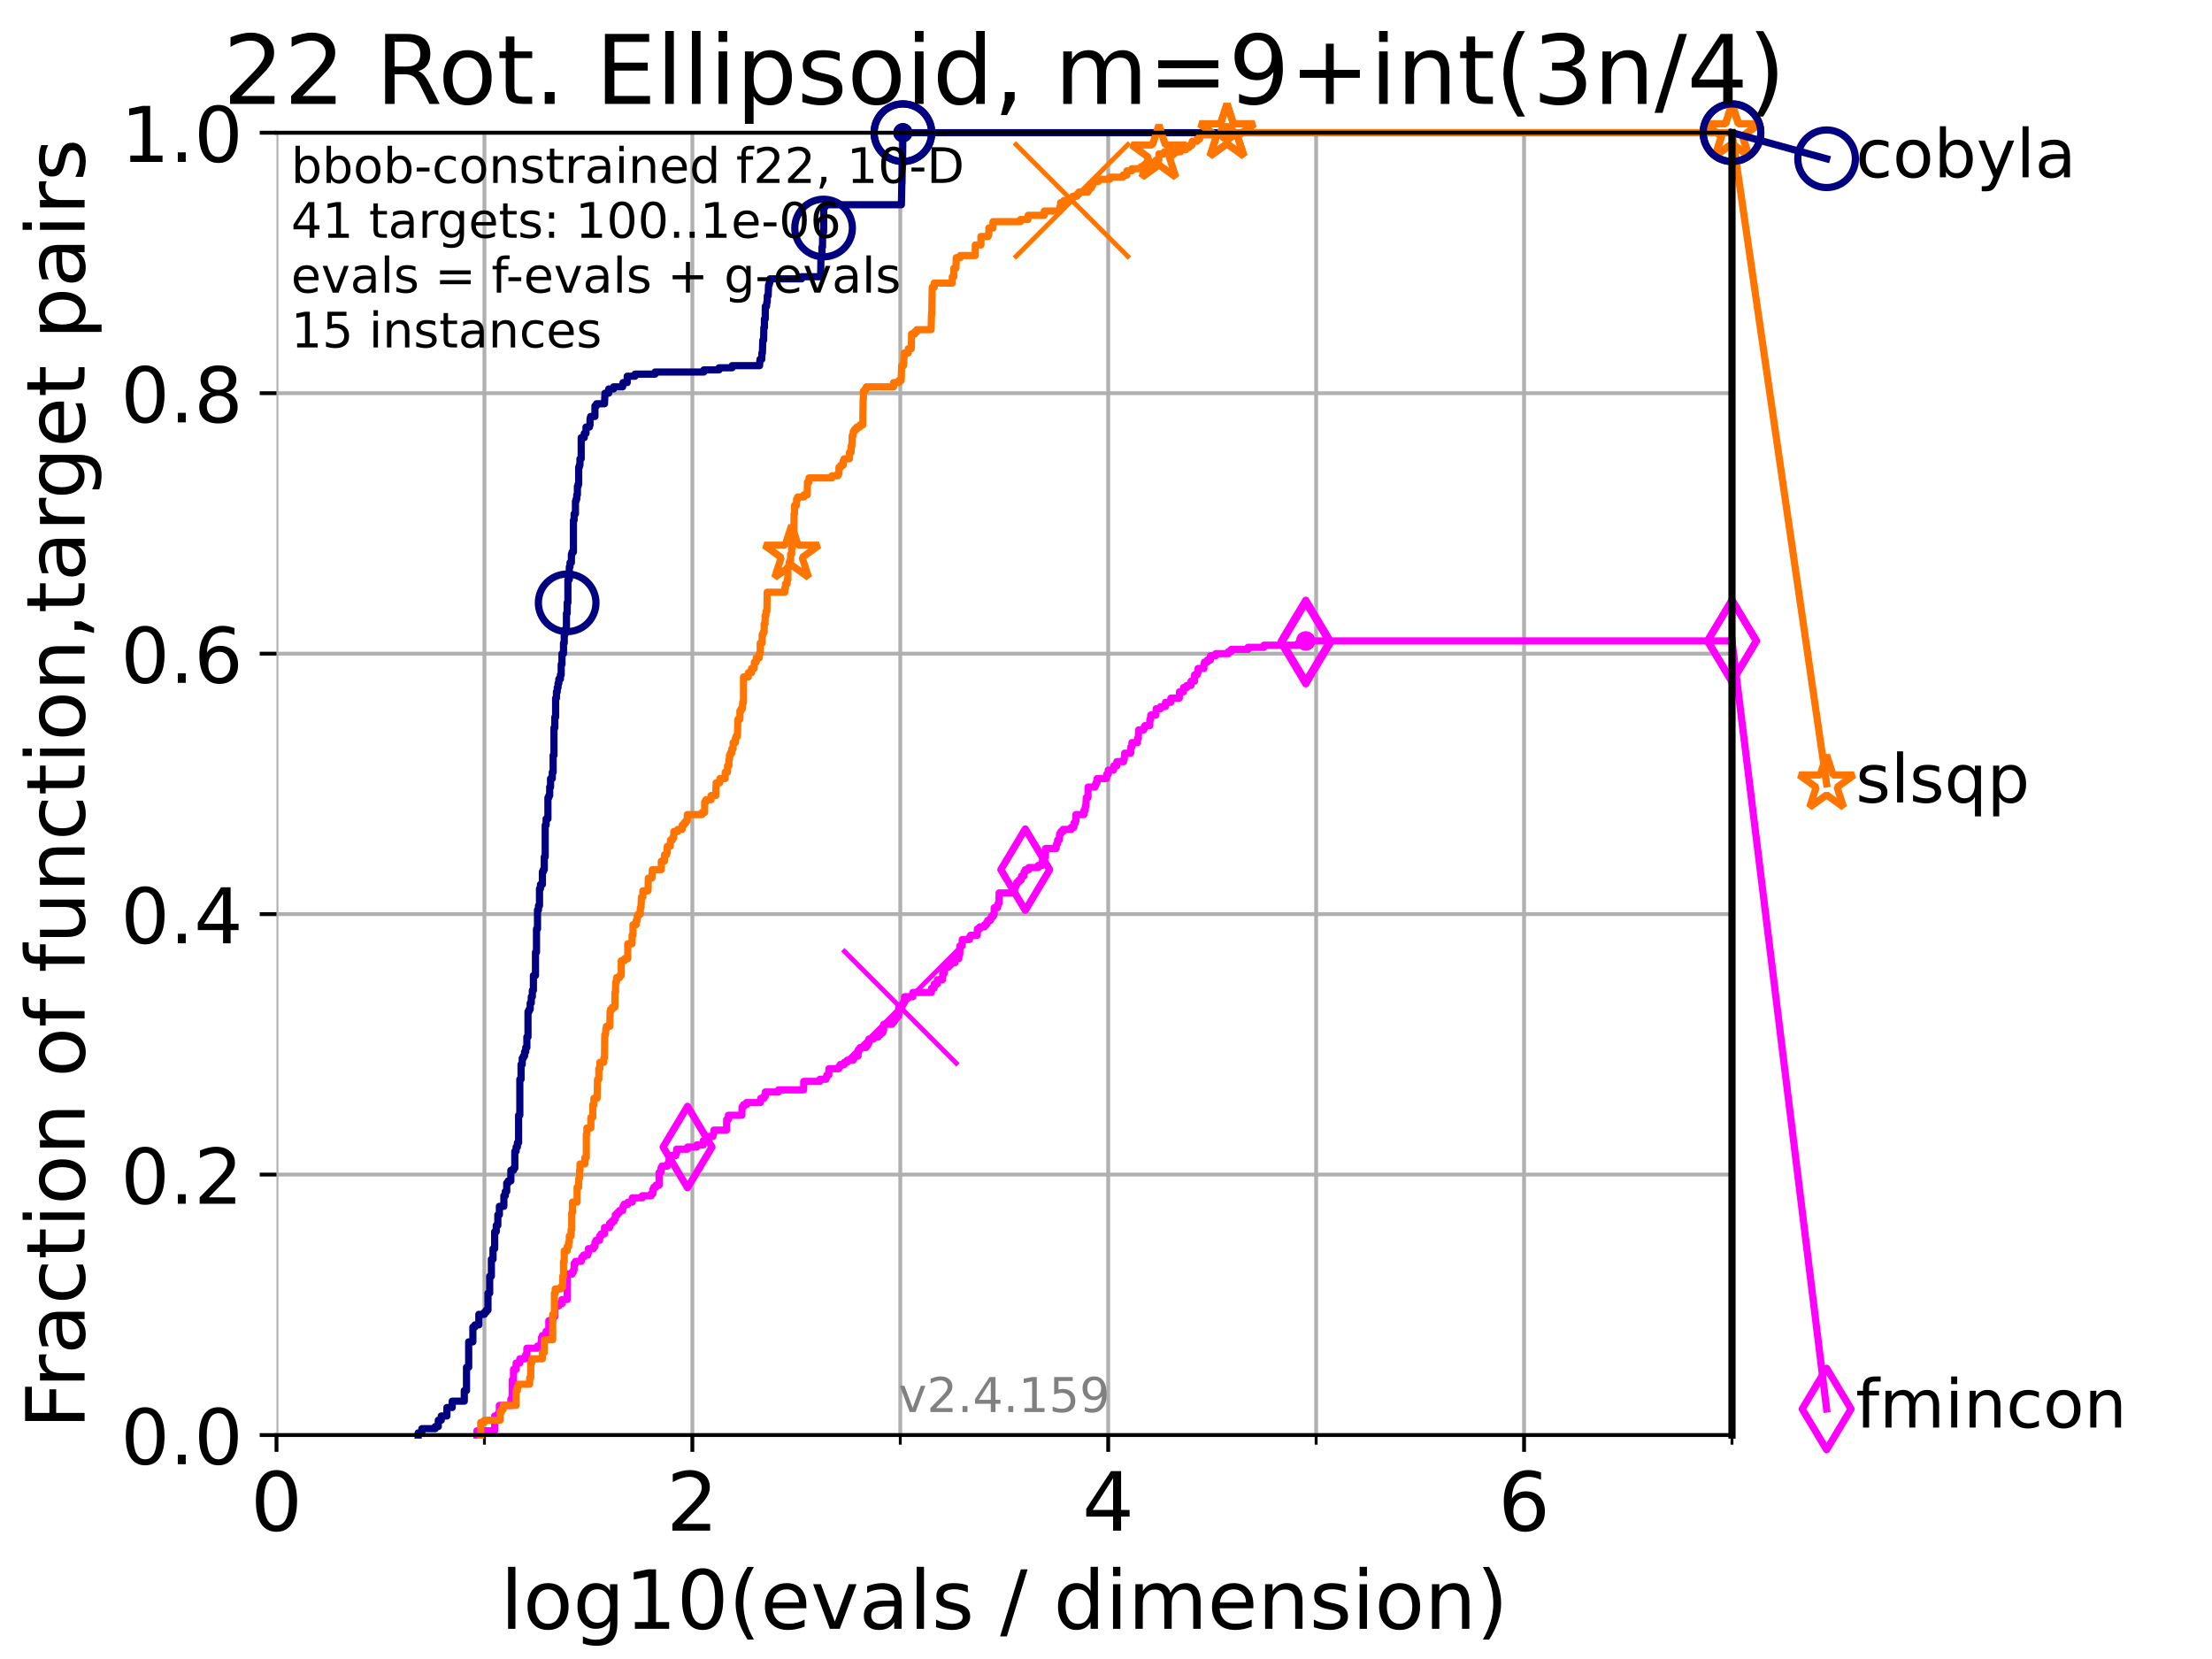 <?xml version="1.0" encoding="utf-8" standalone="no"?>
<!DOCTYPE svg PUBLIC "-//W3C//DTD SVG 1.1//EN"
  "http://www.w3.org/Graphics/SVG/1.1/DTD/svg11.dtd">
<!-- Created with matplotlib (https://matplotlib.org/) -->
<svg height="345.6pt" version="1.1" viewBox="0 0 460.8 345.6" width="460.8pt" xmlns="http://www.w3.org/2000/svg" xmlns:xlink="http://www.w3.org/1999/xlink">
 <defs>
  <style type="text/css">*{stroke-linecap:butt;stroke-linejoin:round;}</style>
 </defs>
 <g id="figure_1">
  <g id="patch_1">
   <path d="M 0 345.6 
L 460.8 345.6 
L 460.8 0 
L 0 0 
z
" style="fill:#ffffff;"/>
  </g>
  <g id="axes_1">
   <g id="patch_2">
    <path d="M 57.6 298.944 
L 360.806 298.944 
L 360.806 27.648 
L 57.6 27.648 
z
" style="fill:#ffffff;"/>
   </g>
   <g id="matplotlib.axis_1">
    <g id="xtick_1">
     <g id="line2d_1">
      <path clip-path="url(#pea2861d91a)" d="M 57.6 298.944 
L 57.6 27.648 
" style="fill:none;stroke:#b0b0b0;stroke-linecap:square;stroke-width:0.8;"/>
     </g>
     <g id="line2d_2">
      <defs>
       <path d="M 0 0 
L 0 3.5 
" id="m36c07b7eb7" style="stroke:#000000;stroke-width:0.8;"/>
      </defs>
      <g>
       <use style="stroke:#000000;stroke-width:0.8;" x="57.6" xlink:href="#m36c07b7eb7" y="298.944"/>
      </g>
     </g>
     <g id="text_1">
      <!-- 0 -->
      <g transform="translate(52.192 318.861)scale(0.17 -0.17)">
       <defs>
        <path d="M 31.781 66.406 
Q 24.172 66.406 20.328 58.906 
Q 16.5 51.422 16.5 36.375 
Q 16.5 21.391 20.328 13.891 
Q 24.172 6.391 31.781 6.391 
Q 39.453 6.391 43.281 13.891 
Q 47.125 21.391 47.125 36.375 
Q 47.125 51.422 43.281 58.906 
Q 39.453 66.406 31.781 66.406 
z
M 31.781 74.219 
Q 44.047 74.219 50.516 64.516 
Q 56.984 54.828 56.984 36.375 
Q 56.984 17.969 50.516 8.266 
Q 44.047 -1.422 31.781 -1.422 
Q 19.531 -1.422 13.062 8.266 
Q 6.594 17.969 6.594 36.375 
Q 6.594 54.828 13.062 64.516 
Q 19.531 74.219 31.781 74.219 
z
" id="DejaVuSans-48"/>
       </defs>
       <use xlink:href="#DejaVuSans-48"/>
      </g>
     </g>
    </g>
    <g id="xtick_2">
     <g id="line2d_3">
      <path clip-path="url(#pea2861d91a)" d="M 144.23 298.944 
L 144.23 27.648 
" style="fill:none;stroke:#b0b0b0;stroke-linecap:square;stroke-width:0.8;"/>
     </g>
     <g id="line2d_4">
      <g>
       <use style="stroke:#000000;stroke-width:0.8;" x="144.23" xlink:href="#m36c07b7eb7" y="298.944"/>
      </g>
     </g>
     <g id="text_2">
      <!-- 2 -->
      <g transform="translate(138.822 318.861)scale(0.17 -0.17)">
       <defs>
        <path d="M 19.188 8.297 
L 53.609 8.297 
L 53.609 0 
L 7.328 0 
L 7.328 8.297 
Q 12.938 14.109 22.625 23.891 
Q 32.328 33.688 34.812 36.531 
Q 39.547 41.844 41.422 45.531 
Q 43.312 49.219 43.312 52.781 
Q 43.312 58.594 39.234 62.25 
Q 35.156 65.922 28.609 65.922 
Q 23.969 65.922 18.812 64.312 
Q 13.672 62.703 7.812 59.422 
L 7.812 69.391 
Q 13.766 71.781 18.938 73 
Q 24.125 74.219 28.422 74.219 
Q 39.75 74.219 46.484 68.547 
Q 53.219 62.891 53.219 53.422 
Q 53.219 48.922 51.531 44.891 
Q 49.859 40.875 45.406 35.406 
Q 44.188 33.984 37.641 27.219 
Q 31.109 20.453 19.188 8.297 
z
" id="DejaVuSans-50"/>
       </defs>
       <use xlink:href="#DejaVuSans-50"/>
      </g>
     </g>
    </g>
    <g id="xtick_3">
     <g id="line2d_5">
      <path clip-path="url(#pea2861d91a)" d="M 230.861 298.944 
L 230.861 27.648 
" style="fill:none;stroke:#b0b0b0;stroke-linecap:square;stroke-width:0.8;"/>
     </g>
     <g id="line2d_6">
      <g>
       <use style="stroke:#000000;stroke-width:0.8;" x="230.861" xlink:href="#m36c07b7eb7" y="298.944"/>
      </g>
     </g>
     <g id="text_3">
      <!-- 4 -->
      <g transform="translate(225.453 318.861)scale(0.17 -0.17)">
       <defs>
        <path d="M 37.797 64.312 
L 12.891 25.391 
L 37.797 25.391 
z
M 35.203 72.906 
L 47.609 72.906 
L 47.609 25.391 
L 58.016 25.391 
L 58.016 17.188 
L 47.609 17.188 
L 47.609 0 
L 37.797 0 
L 37.797 17.188 
L 4.891 17.188 
L 4.891 26.703 
z
" id="DejaVuSans-52"/>
       </defs>
       <use xlink:href="#DejaVuSans-52"/>
      </g>
     </g>
    </g>
    <g id="xtick_4">
     <g id="line2d_7">
      <path clip-path="url(#pea2861d91a)" d="M 317.491 298.944 
L 317.491 27.648 
" style="fill:none;stroke:#b0b0b0;stroke-linecap:square;stroke-width:0.8;"/>
     </g>
     <g id="line2d_8">
      <g>
       <use style="stroke:#000000;stroke-width:0.8;" x="317.491" xlink:href="#m36c07b7eb7" y="298.944"/>
      </g>
     </g>
     <g id="text_4">
      <!-- 6 -->
      <g transform="translate(312.083 318.861)scale(0.17 -0.17)">
       <defs>
        <path d="M 33.016 40.375 
Q 26.375 40.375 22.484 35.828 
Q 18.609 31.297 18.609 23.391 
Q 18.609 15.531 22.484 10.953 
Q 26.375 6.391 33.016 6.391 
Q 39.656 6.391 43.531 10.953 
Q 47.406 15.531 47.406 23.391 
Q 47.406 31.297 43.531 35.828 
Q 39.656 40.375 33.016 40.375 
z
M 52.594 71.297 
L 52.594 62.312 
Q 48.875 64.062 45.094 64.984 
Q 41.312 65.922 37.594 65.922 
Q 27.828 65.922 22.672 59.328 
Q 17.531 52.734 16.797 39.406 
Q 19.672 43.656 24.016 45.922 
Q 28.375 48.188 33.594 48.188 
Q 44.578 48.188 50.953 41.516 
Q 57.328 34.859 57.328 23.391 
Q 57.328 12.156 50.688 5.359 
Q 44.047 -1.422 33.016 -1.422 
Q 20.359 -1.422 13.672 8.266 
Q 6.984 17.969 6.984 36.375 
Q 6.984 53.656 15.188 63.938 
Q 23.391 74.219 37.203 74.219 
Q 40.922 74.219 44.703 73.484 
Q 48.484 72.75 52.594 71.297 
z
" id="DejaVuSans-54"/>
       </defs>
       <use xlink:href="#DejaVuSans-54"/>
      </g>
     </g>
    </g>
    <g id="xtick_5">
     <g id="line2d_9">
      <path clip-path="url(#pea2861d91a)" d="M 100.915 298.944 
L 100.915 27.648 
" style="fill:none;stroke:#b0b0b0;stroke-linecap:square;stroke-width:0.8;"/>
     </g>
     <g id="line2d_10">
      <defs>
       <path d="M 0 0 
L 0 2 
" id="m188441dfee" style="stroke:#000000;stroke-width:0.6;"/>
      </defs>
      <g>
       <use style="stroke:#000000;stroke-width:0.6;" x="100.915" xlink:href="#m188441dfee" y="298.944"/>
      </g>
     </g>
    </g>
    <g id="xtick_6">
     <g id="line2d_11">
      <path clip-path="url(#pea2861d91a)" d="M 187.546 298.944 
L 187.546 27.648 
" style="fill:none;stroke:#b0b0b0;stroke-linecap:square;stroke-width:0.8;"/>
     </g>
     <g id="line2d_12">
      <g>
       <use style="stroke:#000000;stroke-width:0.6;" x="187.546" xlink:href="#m188441dfee" y="298.944"/>
      </g>
     </g>
    </g>
    <g id="xtick_7">
     <g id="line2d_13">
      <path clip-path="url(#pea2861d91a)" d="M 274.176 298.944 
L 274.176 27.648 
" style="fill:none;stroke:#b0b0b0;stroke-linecap:square;stroke-width:0.8;"/>
     </g>
     <g id="line2d_14">
      <g>
       <use style="stroke:#000000;stroke-width:0.6;" x="274.176" xlink:href="#m188441dfee" y="298.944"/>
      </g>
     </g>
    </g>
    <g id="xtick_8">
     <g id="line2d_15">
      <path clip-path="url(#pea2861d91a)" d="M 360.806 298.944 
L 360.806 27.648 
" style="fill:none;stroke:#b0b0b0;stroke-linecap:square;stroke-width:0.8;"/>
     </g>
     <g id="line2d_16">
      <g>
       <use style="stroke:#000000;stroke-width:0.6;" x="360.806" xlink:href="#m188441dfee" y="298.944"/>
      </g>
     </g>
    </g>
    <g id="text_5">
     <!-- log10(evals / dimension) -->
     <g transform="translate(104.239 339.314)scale(0.17 -0.17)">
      <defs>
       <path d="M 9.422 75.984 
L 18.406 75.984 
L 18.406 0 
L 9.422 0 
z
" id="DejaVuSans-108"/>
       <path d="M 30.609 48.391 
Q 23.391 48.391 19.188 42.75 
Q 14.984 37.109 14.984 27.297 
Q 14.984 17.484 19.156 11.844 
Q 23.344 6.203 30.609 6.203 
Q 37.797 6.203 41.984 11.859 
Q 46.188 17.531 46.188 27.297 
Q 46.188 37.016 41.984 42.703 
Q 37.797 48.391 30.609 48.391 
z
M 30.609 56 
Q 42.328 56 49.016 48.375 
Q 55.719 40.766 55.719 27.297 
Q 55.719 13.875 49.016 6.219 
Q 42.328 -1.422 30.609 -1.422 
Q 18.844 -1.422 12.172 6.219 
Q 5.516 13.875 5.516 27.297 
Q 5.516 40.766 12.172 48.375 
Q 18.844 56 30.609 56 
z
" id="DejaVuSans-111"/>
       <path d="M 45.406 27.984 
Q 45.406 37.75 41.375 43.109 
Q 37.359 48.484 30.078 48.484 
Q 22.859 48.484 18.828 43.109 
Q 14.797 37.75 14.797 27.984 
Q 14.797 18.266 18.828 12.891 
Q 22.859 7.516 30.078 7.516 
Q 37.359 7.516 41.375 12.891 
Q 45.406 18.266 45.406 27.984 
z
M 54.391 6.781 
Q 54.391 -7.172 48.188 -13.984 
Q 42 -20.797 29.203 -20.797 
Q 24.469 -20.797 20.266 -20.094 
Q 16.062 -19.391 12.109 -17.922 
L 12.109 -9.188 
Q 16.062 -11.328 19.922 -12.344 
Q 23.781 -13.375 27.781 -13.375 
Q 36.625 -13.375 41.016 -8.766 
Q 45.406 -4.156 45.406 5.172 
L 45.406 9.625 
Q 42.625 4.781 38.281 2.391 
Q 33.938 0 27.875 0 
Q 17.828 0 11.672 7.656 
Q 5.516 15.328 5.516 27.984 
Q 5.516 40.672 11.672 48.328 
Q 17.828 56 27.875 56 
Q 33.938 56 38.281 53.609 
Q 42.625 51.219 45.406 46.391 
L 45.406 54.688 
L 54.391 54.688 
z
" id="DejaVuSans-103"/>
       <path d="M 12.406 8.297 
L 28.516 8.297 
L 28.516 63.922 
L 10.984 60.406 
L 10.984 69.391 
L 28.422 72.906 
L 38.281 72.906 
L 38.281 8.297 
L 54.391 8.297 
L 54.391 0 
L 12.406 0 
z
" id="DejaVuSans-49"/>
       <path d="M 31 75.875 
Q 24.469 64.656 21.281 53.656 
Q 18.109 42.672 18.109 31.391 
Q 18.109 20.125 21.312 9.062 
Q 24.516 -2 31 -13.188 
L 23.188 -13.188 
Q 15.875 -1.703 12.234 9.375 
Q 8.594 20.453 8.594 31.391 
Q 8.594 42.281 12.203 53.312 
Q 15.828 64.359 23.188 75.875 
z
" id="DejaVuSans-40"/>
       <path d="M 56.203 29.594 
L 56.203 25.203 
L 14.891 25.203 
Q 15.484 15.922 20.484 11.062 
Q 25.484 6.203 34.422 6.203 
Q 39.594 6.203 44.453 7.469 
Q 49.312 8.734 54.109 11.281 
L 54.109 2.781 
Q 49.266 0.734 44.188 -0.344 
Q 39.109 -1.422 33.891 -1.422 
Q 20.797 -1.422 13.156 6.188 
Q 5.516 13.812 5.516 26.812 
Q 5.516 40.234 12.766 48.109 
Q 20.016 56 32.328 56 
Q 43.359 56 49.781 48.891 
Q 56.203 41.797 56.203 29.594 
z
M 47.219 32.234 
Q 47.125 39.594 43.094 43.984 
Q 39.062 48.391 32.422 48.391 
Q 24.906 48.391 20.391 44.141 
Q 15.875 39.891 15.188 32.172 
z
" id="DejaVuSans-101"/>
       <path d="M 2.984 54.688 
L 12.5 54.688 
L 29.594 8.797 
L 46.688 54.688 
L 56.203 54.688 
L 35.688 0 
L 23.484 0 
z
" id="DejaVuSans-118"/>
       <path d="M 34.281 27.484 
Q 23.391 27.484 19.188 25 
Q 14.984 22.516 14.984 16.5 
Q 14.984 11.719 18.141 8.906 
Q 21.297 6.109 26.703 6.109 
Q 34.188 6.109 38.703 11.406 
Q 43.219 16.703 43.219 25.484 
L 43.219 27.484 
z
M 52.203 31.203 
L 52.203 0 
L 43.219 0 
L 43.219 8.297 
Q 40.141 3.328 35.547 0.953 
Q 30.953 -1.422 24.312 -1.422 
Q 15.922 -1.422 10.953 3.297 
Q 6 8.016 6 15.922 
Q 6 25.141 12.172 29.828 
Q 18.359 34.516 30.609 34.516 
L 43.219 34.516 
L 43.219 35.406 
Q 43.219 41.609 39.141 45 
Q 35.062 48.391 27.688 48.391 
Q 23 48.391 18.547 47.266 
Q 14.109 46.141 10.016 43.891 
L 10.016 52.203 
Q 14.938 54.109 19.578 55.047 
Q 24.219 56 28.609 56 
Q 40.484 56 46.344 49.844 
Q 52.203 43.703 52.203 31.203 
z
" id="DejaVuSans-97"/>
       <path d="M 44.281 53.078 
L 44.281 44.578 
Q 40.484 46.531 36.375 47.5 
Q 32.281 48.484 27.875 48.484 
Q 21.188 48.484 17.844 46.438 
Q 14.5 44.391 14.5 40.281 
Q 14.5 37.156 16.891 35.375 
Q 19.281 33.594 26.516 31.984 
L 29.594 31.297 
Q 39.156 29.25 43.188 25.516 
Q 47.219 21.781 47.219 15.094 
Q 47.219 7.469 41.188 3.016 
Q 35.156 -1.422 24.609 -1.422 
Q 20.219 -1.422 15.453 -0.562 
Q 10.688 0.297 5.422 2 
L 5.422 11.281 
Q 10.406 8.688 15.234 7.391 
Q 20.062 6.109 24.812 6.109 
Q 31.156 6.109 34.562 8.281 
Q 37.984 10.453 37.984 14.406 
Q 37.984 18.062 35.516 20.016 
Q 33.062 21.969 24.703 23.781 
L 21.578 24.516 
Q 13.234 26.266 9.516 29.906 
Q 5.812 33.547 5.812 39.891 
Q 5.812 47.609 11.281 51.797 
Q 16.75 56 26.812 56 
Q 31.781 56 36.172 55.266 
Q 40.578 54.547 44.281 53.078 
z
" id="DejaVuSans-115"/>
       <path id="DejaVuSans-32"/>
       <path d="M 25.391 72.906 
L 33.688 72.906 
L 8.297 -9.281 
L 0 -9.281 
z
" id="DejaVuSans-47"/>
       <path d="M 45.406 46.391 
L 45.406 75.984 
L 54.391 75.984 
L 54.391 0 
L 45.406 0 
L 45.406 8.203 
Q 42.578 3.328 38.25 0.953 
Q 33.938 -1.422 27.875 -1.422 
Q 17.969 -1.422 11.734 6.484 
Q 5.516 14.406 5.516 27.297 
Q 5.516 40.188 11.734 48.094 
Q 17.969 56 27.875 56 
Q 33.938 56 38.25 53.625 
Q 42.578 51.266 45.406 46.391 
z
M 14.797 27.297 
Q 14.797 17.391 18.875 11.75 
Q 22.953 6.109 30.078 6.109 
Q 37.203 6.109 41.297 11.75 
Q 45.406 17.391 45.406 27.297 
Q 45.406 37.203 41.297 42.844 
Q 37.203 48.484 30.078 48.484 
Q 22.953 48.484 18.875 42.844 
Q 14.797 37.203 14.797 27.297 
z
" id="DejaVuSans-100"/>
       <path d="M 9.422 54.688 
L 18.406 54.688 
L 18.406 0 
L 9.422 0 
z
M 9.422 75.984 
L 18.406 75.984 
L 18.406 64.594 
L 9.422 64.594 
z
" id="DejaVuSans-105"/>
       <path d="M 52 44.188 
Q 55.375 50.25 60.062 53.125 
Q 64.75 56 71.094 56 
Q 79.641 56 84.281 50.016 
Q 88.922 44.047 88.922 33.016 
L 88.922 0 
L 79.891 0 
L 79.891 32.719 
Q 79.891 40.578 77.094 44.375 
Q 74.312 48.188 68.609 48.188 
Q 61.625 48.188 57.562 43.547 
Q 53.516 38.922 53.516 30.906 
L 53.516 0 
L 44.484 0 
L 44.484 32.719 
Q 44.484 40.625 41.703 44.406 
Q 38.922 48.188 33.109 48.188 
Q 26.219 48.188 22.156 43.531 
Q 18.109 38.875 18.109 30.906 
L 18.109 0 
L 9.078 0 
L 9.078 54.688 
L 18.109 54.688 
L 18.109 46.188 
Q 21.188 51.219 25.484 53.609 
Q 29.781 56 35.688 56 
Q 41.656 56 45.828 52.969 
Q 50 49.953 52 44.188 
z
" id="DejaVuSans-109"/>
       <path d="M 54.891 33.016 
L 54.891 0 
L 45.906 0 
L 45.906 32.719 
Q 45.906 40.484 42.875 44.328 
Q 39.844 48.188 33.797 48.188 
Q 26.516 48.188 22.312 43.547 
Q 18.109 38.922 18.109 30.906 
L 18.109 0 
L 9.078 0 
L 9.078 54.688 
L 18.109 54.688 
L 18.109 46.188 
Q 21.344 51.125 25.703 53.562 
Q 30.078 56 35.797 56 
Q 45.219 56 50.047 50.172 
Q 54.891 44.344 54.891 33.016 
z
" id="DejaVuSans-110"/>
       <path d="M 8.016 75.875 
L 15.828 75.875 
Q 23.141 64.359 26.781 53.312 
Q 30.422 42.281 30.422 31.391 
Q 30.422 20.453 26.781 9.375 
Q 23.141 -1.703 15.828 -13.188 
L 8.016 -13.188 
Q 14.5 -2 17.703 9.062 
Q 20.906 20.125 20.906 31.391 
Q 20.906 42.672 17.703 53.656 
Q 14.5 64.656 8.016 75.875 
z
" id="DejaVuSans-41"/>
      </defs>
      <use xlink:href="#DejaVuSans-108"/>
      <use x="27.783" xlink:href="#DejaVuSans-111"/>
      <use x="88.965" xlink:href="#DejaVuSans-103"/>
      <use x="152.441" xlink:href="#DejaVuSans-49"/>
      <use x="216.064" xlink:href="#DejaVuSans-48"/>
      <use x="279.688" xlink:href="#DejaVuSans-40"/>
      <use x="318.701" xlink:href="#DejaVuSans-101"/>
      <use x="380.225" xlink:href="#DejaVuSans-118"/>
      <use x="439.404" xlink:href="#DejaVuSans-97"/>
      <use x="500.684" xlink:href="#DejaVuSans-108"/>
      <use x="528.467" xlink:href="#DejaVuSans-115"/>
      <use x="580.566" xlink:href="#DejaVuSans-32"/>
      <use x="612.354" xlink:href="#DejaVuSans-47"/>
      <use x="646.045" xlink:href="#DejaVuSans-32"/>
      <use x="677.832" xlink:href="#DejaVuSans-100"/>
      <use x="741.309" xlink:href="#DejaVuSans-105"/>
      <use x="769.092" xlink:href="#DejaVuSans-109"/>
      <use x="866.504" xlink:href="#DejaVuSans-101"/>
      <use x="928.027" xlink:href="#DejaVuSans-110"/>
      <use x="991.406" xlink:href="#DejaVuSans-115"/>
      <use x="1043.506" xlink:href="#DejaVuSans-105"/>
      <use x="1071.289" xlink:href="#DejaVuSans-111"/>
      <use x="1132.471" xlink:href="#DejaVuSans-110"/>
      <use x="1195.85" xlink:href="#DejaVuSans-41"/>
     </g>
    </g>
   </g>
   <g id="matplotlib.axis_2">
    <g id="ytick_1">
     <g id="line2d_17">
      <path clip-path="url(#pea2861d91a)" d="M 57.6 298.944 
L 360.806 298.944 
" style="fill:none;stroke:#b0b0b0;stroke-linecap:square;stroke-width:0.8;"/>
     </g>
     <g id="line2d_18">
      <defs>
       <path d="M 0 0 
L -3.5 0 
" id="m6ea219843e" style="stroke:#000000;stroke-width:0.8;"/>
      </defs>
      <g>
       <use style="stroke:#000000;stroke-width:0.8;" x="57.6" xlink:href="#m6ea219843e" y="298.944"/>
      </g>
     </g>
     <g id="text_6">
      <!-- 0.0 -->
      <g transform="translate(25.155 305.023)scale(0.16 -0.16)">
       <defs>
        <path d="M 10.688 12.406 
L 21 12.406 
L 21 0 
L 10.688 0 
z
" id="DejaVuSans-46"/>
       </defs>
       <use xlink:href="#DejaVuSans-48"/>
       <use x="63.623" xlink:href="#DejaVuSans-46"/>
       <use x="95.41" xlink:href="#DejaVuSans-48"/>
      </g>
     </g>
    </g>
    <g id="ytick_2">
     <g id="line2d_19">
      <path clip-path="url(#pea2861d91a)" d="M 57.6 244.685 
L 360.806 244.685 
" style="fill:none;stroke:#b0b0b0;stroke-linecap:square;stroke-width:0.8;"/>
     </g>
     <g id="line2d_20">
      <g>
       <use style="stroke:#000000;stroke-width:0.8;" x="57.6" xlink:href="#m6ea219843e" y="244.685"/>
      </g>
     </g>
     <g id="text_7">
      <!-- 0.2 -->
      <g transform="translate(25.155 250.764)scale(0.16 -0.16)">
       <use xlink:href="#DejaVuSans-48"/>
       <use x="63.623" xlink:href="#DejaVuSans-46"/>
       <use x="95.41" xlink:href="#DejaVuSans-50"/>
      </g>
     </g>
    </g>
    <g id="ytick_3">
     <g id="line2d_21">
      <path clip-path="url(#pea2861d91a)" d="M 57.6 190.426 
L 360.806 190.426 
" style="fill:none;stroke:#b0b0b0;stroke-linecap:square;stroke-width:0.8;"/>
     </g>
     <g id="line2d_22">
      <g>
       <use style="stroke:#000000;stroke-width:0.8;" x="57.6" xlink:href="#m6ea219843e" y="190.426"/>
      </g>
     </g>
     <g id="text_8">
      <!-- 0.4 -->
      <g transform="translate(25.155 196.504)scale(0.16 -0.16)">
       <use xlink:href="#DejaVuSans-48"/>
       <use x="63.623" xlink:href="#DejaVuSans-46"/>
       <use x="95.41" xlink:href="#DejaVuSans-52"/>
      </g>
     </g>
    </g>
    <g id="ytick_4">
     <g id="line2d_23">
      <path clip-path="url(#pea2861d91a)" d="M 57.6 136.166 
L 360.806 136.166 
" style="fill:none;stroke:#b0b0b0;stroke-linecap:square;stroke-width:0.8;"/>
     </g>
     <g id="line2d_24">
      <g>
       <use style="stroke:#000000;stroke-width:0.8;" x="57.6" xlink:href="#m6ea219843e" y="136.166"/>
      </g>
     </g>
     <g id="text_9">
      <!-- 0.6 -->
      <g transform="translate(25.155 142.245)scale(0.16 -0.16)">
       <use xlink:href="#DejaVuSans-48"/>
       <use x="63.623" xlink:href="#DejaVuSans-46"/>
       <use x="95.41" xlink:href="#DejaVuSans-54"/>
      </g>
     </g>
    </g>
    <g id="ytick_5">
     <g id="line2d_25">
      <path clip-path="url(#pea2861d91a)" d="M 57.6 81.907 
L 360.806 81.907 
" style="fill:none;stroke:#b0b0b0;stroke-linecap:square;stroke-width:0.8;"/>
     </g>
     <g id="line2d_26">
      <g>
       <use style="stroke:#000000;stroke-width:0.8;" x="57.6" xlink:href="#m6ea219843e" y="81.907"/>
      </g>
     </g>
     <g id="text_10">
      <!-- 0.8 -->
      <g transform="translate(25.155 87.986)scale(0.16 -0.16)">
       <defs>
        <path d="M 31.781 34.625 
Q 24.75 34.625 20.719 30.859 
Q 16.703 27.094 16.703 20.516 
Q 16.703 13.922 20.719 10.156 
Q 24.75 6.391 31.781 6.391 
Q 38.812 6.391 42.859 10.172 
Q 46.922 13.969 46.922 20.516 
Q 46.922 27.094 42.891 30.859 
Q 38.875 34.625 31.781 34.625 
z
M 21.922 38.812 
Q 15.578 40.375 12.031 44.719 
Q 8.5 49.078 8.5 55.328 
Q 8.5 64.062 14.719 69.141 
Q 20.953 74.219 31.781 74.219 
Q 42.672 74.219 48.875 69.141 
Q 55.078 64.062 55.078 55.328 
Q 55.078 49.078 51.531 44.719 
Q 48 40.375 41.703 38.812 
Q 48.828 37.156 52.797 32.312 
Q 56.781 27.484 56.781 20.516 
Q 56.781 9.906 50.312 4.234 
Q 43.844 -1.422 31.781 -1.422 
Q 19.734 -1.422 13.25 4.234 
Q 6.781 9.906 6.781 20.516 
Q 6.781 27.484 10.781 32.312 
Q 14.797 37.156 21.922 38.812 
z
M 18.312 54.391 
Q 18.312 48.734 21.844 45.562 
Q 25.391 42.391 31.781 42.391 
Q 38.141 42.391 41.719 45.562 
Q 45.312 48.734 45.312 54.391 
Q 45.312 60.062 41.719 63.234 
Q 38.141 66.406 31.781 66.406 
Q 25.391 66.406 21.844 63.234 
Q 18.312 60.062 18.312 54.391 
z
" id="DejaVuSans-56"/>
       </defs>
       <use xlink:href="#DejaVuSans-48"/>
       <use x="63.623" xlink:href="#DejaVuSans-46"/>
       <use x="95.41" xlink:href="#DejaVuSans-56"/>
      </g>
     </g>
    </g>
    <g id="ytick_6">
     <g id="line2d_27">
      <path clip-path="url(#pea2861d91a)" d="M 57.6 27.648 
L 360.806 27.648 
" style="fill:none;stroke:#b0b0b0;stroke-linecap:square;stroke-width:0.8;"/>
     </g>
     <g id="line2d_28">
      <g>
       <use style="stroke:#000000;stroke-width:0.8;" x="57.6" xlink:href="#m6ea219843e" y="27.648"/>
      </g>
     </g>
     <g id="text_11">
      <!-- 1.0 -->
      <g transform="translate(25.155 33.727)scale(0.16 -0.16)">
       <use xlink:href="#DejaVuSans-49"/>
       <use x="63.623" xlink:href="#DejaVuSans-46"/>
       <use x="95.41" xlink:href="#DejaVuSans-48"/>
      </g>
     </g>
    </g>
    <g id="text_12">
     <!-- Fraction of function,target pairs -->
     <g transform="translate(17.62 297.681)rotate(-90)scale(0.17 -0.17)">
      <defs>
       <path d="M 9.812 72.906 
L 51.703 72.906 
L 51.703 64.594 
L 19.672 64.594 
L 19.672 43.109 
L 48.578 43.109 
L 48.578 34.812 
L 19.672 34.812 
L 19.672 0 
L 9.812 0 
z
" id="DejaVuSans-70"/>
       <path d="M 41.109 46.297 
Q 39.594 47.172 37.812 47.578 
Q 36.031 48 33.891 48 
Q 26.266 48 22.188 43.047 
Q 18.109 38.094 18.109 28.812 
L 18.109 0 
L 9.078 0 
L 9.078 54.688 
L 18.109 54.688 
L 18.109 46.188 
Q 20.953 51.172 25.484 53.578 
Q 30.031 56 36.531 56 
Q 37.453 56 38.578 55.875 
Q 39.703 55.766 41.062 55.516 
z
" id="DejaVuSans-114"/>
       <path d="M 48.781 52.594 
L 48.781 44.188 
Q 44.969 46.297 41.141 47.344 
Q 37.312 48.391 33.406 48.391 
Q 24.656 48.391 19.812 42.844 
Q 14.984 37.312 14.984 27.297 
Q 14.984 17.281 19.812 11.734 
Q 24.656 6.203 33.406 6.203 
Q 37.312 6.203 41.141 7.25 
Q 44.969 8.297 48.781 10.406 
L 48.781 2.094 
Q 45.016 0.344 40.984 -0.531 
Q 36.969 -1.422 32.422 -1.422 
Q 20.062 -1.422 12.781 6.344 
Q 5.516 14.109 5.516 27.297 
Q 5.516 40.672 12.859 48.328 
Q 20.219 56 33.016 56 
Q 37.156 56 41.109 55.141 
Q 45.062 54.297 48.781 52.594 
z
" id="DejaVuSans-99"/>
       <path d="M 18.312 70.219 
L 18.312 54.688 
L 36.812 54.688 
L 36.812 47.703 
L 18.312 47.703 
L 18.312 18.016 
Q 18.312 11.328 20.141 9.422 
Q 21.969 7.516 27.594 7.516 
L 36.812 7.516 
L 36.812 0 
L 27.594 0 
Q 17.188 0 13.234 3.875 
Q 9.281 7.766 9.281 18.016 
L 9.281 47.703 
L 2.688 47.703 
L 2.688 54.688 
L 9.281 54.688 
L 9.281 70.219 
z
" id="DejaVuSans-116"/>
       <path d="M 37.109 75.984 
L 37.109 68.5 
L 28.516 68.5 
Q 23.688 68.5 21.797 66.547 
Q 19.922 64.594 19.922 59.516 
L 19.922 54.688 
L 34.719 54.688 
L 34.719 47.703 
L 19.922 47.703 
L 19.922 0 
L 10.891 0 
L 10.891 47.703 
L 2.297 47.703 
L 2.297 54.688 
L 10.891 54.688 
L 10.891 58.5 
Q 10.891 67.625 15.141 71.797 
Q 19.391 75.984 28.609 75.984 
z
" id="DejaVuSans-102"/>
       <path d="M 8.5 21.578 
L 8.5 54.688 
L 17.484 54.688 
L 17.484 21.922 
Q 17.484 14.156 20.5 10.266 
Q 23.531 6.391 29.594 6.391 
Q 36.859 6.391 41.078 11.031 
Q 45.312 15.672 45.312 23.688 
L 45.312 54.688 
L 54.297 54.688 
L 54.297 0 
L 45.312 0 
L 45.312 8.406 
Q 42.047 3.422 37.719 1 
Q 33.406 -1.422 27.688 -1.422 
Q 18.266 -1.422 13.375 4.438 
Q 8.5 10.297 8.5 21.578 
z
M 31.109 56 
z
" id="DejaVuSans-117"/>
       <path d="M 11.719 12.406 
L 22.016 12.406 
L 22.016 4 
L 14.016 -11.625 
L 7.719 -11.625 
L 11.719 4 
z
" id="DejaVuSans-44"/>
       <path d="M 18.109 8.203 
L 18.109 -20.797 
L 9.078 -20.797 
L 9.078 54.688 
L 18.109 54.688 
L 18.109 46.391 
Q 20.953 51.266 25.266 53.625 
Q 29.594 56 35.594 56 
Q 45.562 56 51.781 48.094 
Q 58.016 40.188 58.016 27.297 
Q 58.016 14.406 51.781 6.484 
Q 45.562 -1.422 35.594 -1.422 
Q 29.594 -1.422 25.266 0.953 
Q 20.953 3.328 18.109 8.203 
z
M 48.688 27.297 
Q 48.688 37.203 44.609 42.844 
Q 40.531 48.484 33.406 48.484 
Q 26.266 48.484 22.188 42.844 
Q 18.109 37.203 18.109 27.297 
Q 18.109 17.391 22.188 11.75 
Q 26.266 6.109 33.406 6.109 
Q 40.531 6.109 44.609 11.75 
Q 48.688 17.391 48.688 27.297 
z
" id="DejaVuSans-112"/>
      </defs>
      <use xlink:href="#DejaVuSans-70"/>
      <use x="50.27" xlink:href="#DejaVuSans-114"/>
      <use x="91.383" xlink:href="#DejaVuSans-97"/>
      <use x="152.662" xlink:href="#DejaVuSans-99"/>
      <use x="207.643" xlink:href="#DejaVuSans-116"/>
      <use x="246.852" xlink:href="#DejaVuSans-105"/>
      <use x="274.635" xlink:href="#DejaVuSans-111"/>
      <use x="335.816" xlink:href="#DejaVuSans-110"/>
      <use x="399.195" xlink:href="#DejaVuSans-32"/>
      <use x="430.982" xlink:href="#DejaVuSans-111"/>
      <use x="492.164" xlink:href="#DejaVuSans-102"/>
      <use x="527.369" xlink:href="#DejaVuSans-32"/>
      <use x="559.156" xlink:href="#DejaVuSans-102"/>
      <use x="594.361" xlink:href="#DejaVuSans-117"/>
      <use x="657.74" xlink:href="#DejaVuSans-110"/>
      <use x="721.119" xlink:href="#DejaVuSans-99"/>
      <use x="776.1" xlink:href="#DejaVuSans-116"/>
      <use x="815.309" xlink:href="#DejaVuSans-105"/>
      <use x="843.092" xlink:href="#DejaVuSans-111"/>
      <use x="904.273" xlink:href="#DejaVuSans-110"/>
      <use x="967.652" xlink:href="#DejaVuSans-44"/>
      <use x="999.439" xlink:href="#DejaVuSans-116"/>
      <use x="1038.648" xlink:href="#DejaVuSans-97"/>
      <use x="1099.928" xlink:href="#DejaVuSans-114"/>
      <use x="1139.291" xlink:href="#DejaVuSans-103"/>
      <use x="1202.768" xlink:href="#DejaVuSans-101"/>
      <use x="1264.291" xlink:href="#DejaVuSans-116"/>
      <use x="1303.5" xlink:href="#DejaVuSans-32"/>
      <use x="1335.287" xlink:href="#DejaVuSans-112"/>
      <use x="1398.764" xlink:href="#DejaVuSans-97"/>
      <use x="1460.043" xlink:href="#DejaVuSans-105"/>
      <use x="1487.826" xlink:href="#DejaVuSans-114"/>
      <use x="1528.939" xlink:href="#DejaVuSans-115"/>
     </g>
    </g>
   </g>
   <g id="line2d_29">
    <defs>
     <path d="M 0 1.5 
C 0.398 1.5 0.779 1.342 1.061 1.061 
C 1.342 0.779 1.5 0.398 1.5 0 
C 1.5 -0.398 1.342 -0.779 1.061 -1.061 
C 0.779 -1.342 0.398 -1.5 0 -1.5 
C -0.398 -1.5 -0.779 -1.342 -1.061 -1.061 
C -1.342 -0.779 -1.5 -0.398 -1.5 0 
C -1.5 0.398 -1.342 0.779 -1.061 1.061 
C -0.779 1.342 -0.398 1.5 0 1.5 
z
" id="madddb1d800" style="stroke:#000080;"/>
    </defs>
    <g>
     <use style="fill:#000080;stroke:#000080;" x="188.089" xlink:href="#madddb1d800" y="27.648"/>
     <use style="fill:#000080;stroke:#000080;" x="188.089" xlink:href="#madddb1d800" y="27.648"/>
    </g>
   </g>
   <g id="line2d_30">
    <path d="M 87.108 298.944 
L 87.108 298.503 
L 87.876 298.503 
L 87.876 297.621 
L 90.668 297.621 
L 90.668 297.179 
L 91.306 297.179 
L 91.306 295.856 
L 91.923 295.856 
L 91.923 294.974 
L 93.099 294.974 
L 93.099 293.209 
L 94.206 293.209 
L 94.206 291.886 
L 96.718 291.886 
L 96.718 289.68 
L 97.182 289.68 
L 97.182 284.828 
L 97.635 284.828 
L 97.635 279.534 
L 98.51 279.534 
L 98.51 276.446 
L 98.933 276.446 
L 98.933 276.005 
L 99.751 276.005 
L 99.751 273.799 
L 100.915 273.799 
L 100.915 273.358 
L 101.288 273.358 
L 101.288 272.917 
L 101.653 272.917 
L 101.653 269.388 
L 102.011 269.388 
L 102.011 265.859 
L 102.363 265.859 
L 102.363 262.33 
L 102.708 262.33 
L 102.708 260.124 
L 103.047 260.124 
L 103.047 256.595 
L 103.38 256.595 
L 103.38 255.272 
L 103.707 255.272 
L 103.707 253.066 
L 104.029 253.066 
L 104.029 251.302 
L 104.962 251.302 
L 104.962 249.096 
L 105.263 249.096 
L 105.263 248.214 
L 105.559 248.214 
L 105.559 246.449 
L 105.851 246.449 
L 105.851 246.008 
L 106.421 246.008 
L 106.421 243.803 
L 106.974 243.803 
L 106.974 243.361 
L 107.245 243.361 
L 107.245 239.832 
L 107.512 239.832 
L 107.512 238.95 
L 107.775 238.95 
L 107.775 238.068 
L 108.034 238.068 
L 108.034 232.333 
L 108.29 232.333 
L 108.29 224.834 
L 108.543 224.834 
L 108.543 221.746 
L 108.792 221.746 
L 108.792 220.423 
L 109.038 220.423 
L 109.038 219.981 
L 109.28 219.981 
L 109.28 219.099 
L 109.52 219.099 
L 109.52 218.217 
L 109.757 218.217 
L 109.757 216.011 
L 109.99 216.011 
L 109.99 210.718 
L 110.221 210.718 
L 110.221 210.277 
L 110.449 210.277 
L 110.449 208.953 
L 110.675 208.953 
L 110.675 207.63 
L 110.897 207.63 
L 110.897 206.306 
L 111.117 206.306 
L 111.117 203.218 
L 111.55 203.218 
L 111.55 198.366 
L 111.762 198.366 
L 111.762 193.514 
L 111.972 193.514 
L 111.972 189.543 
L 112.18 189.543 
L 112.18 188.661 
L 112.386 188.661 
L 112.386 185.132 
L 112.589 185.132 
L 112.589 184.25 
L 112.989 184.25 
L 112.989 181.603 
L 113.186 181.603 
L 113.186 181.162 
L 113.381 181.162 
L 113.381 178.515 
L 113.574 178.515 
L 113.574 171.898 
L 113.765 171.898 
L 113.765 170.575 
L 114.142 170.575 
L 114.142 166.163 
L 114.327 166.163 
L 114.327 165.722 
L 114.51 165.722 
L 114.51 163.958 
L 114.692 163.958 
L 114.692 162.193 
L 115.051 162.193 
L 115.051 160.87 
L 115.227 160.87 
L 115.227 157.341 
L 115.402 157.341 
L 115.402 151.606 
L 115.576 151.606 
L 115.576 149.4 
L 115.747 149.4 
L 115.747 145.43 
L 115.918 145.43 
L 115.918 144.107 
L 116.086 144.107 
L 116.086 143.225 
L 116.253 143.225 
L 116.253 142.342 
L 116.419 142.342 
L 116.419 141.46 
L 116.746 141.46 
L 116.746 140.578 
L 116.908 140.578 
L 116.908 138.372 
L 117.068 138.372 
L 117.068 136.166 
L 117.384 136.166 
L 117.384 133.961 
L 117.54 133.961 
L 117.54 132.196 
L 117.695 132.196 
L 117.695 131.314 
L 117.849 131.314 
L 117.849 130.873 
L 118.001 130.873 
L 118.001 127.785 
L 118.152 127.785 
L 118.152 125.579 
L 118.302 125.579 
L 118.302 120.727 
L 118.598 120.727 
L 118.598 118.08 
L 118.745 118.08 
L 118.745 117.198 
L 119.034 117.198 
L 119.034 115.433 
L 119.177 115.433 
L 119.177 114.992 
L 119.46 114.992 
L 119.46 108.375 
L 119.6 108.375 
L 119.6 107.052 
L 119.876 107.052 
L 119.876 104.405 
L 120.013 104.405 
L 120.013 103.964 
L 120.149 103.964 
L 120.149 103.082 
L 120.284 103.082 
L 120.284 101.317 
L 120.418 101.317 
L 120.418 100.876 
L 120.551 100.876 
L 120.551 97.347 
L 120.683 97.347 
L 120.683 96.906 
L 120.814 96.906 
L 120.814 95.582 
L 121.073 95.582 
L 121.073 91.171 
L 121.707 91.171 
L 121.707 90.289 
L 122.077 90.289 
L 122.077 88.965 
L 122.796 88.965 
L 122.796 88.524 
L 122.913 88.524 
L 122.913 87.201 
L 123.03 87.201 
L 123.03 86.76 
L 123.936 86.76 
L 123.936 84.554 
L 124.265 84.554 
L 124.265 84.113 
L 125.929 84.113 
L 126.029 81.907 
L 126.804 81.907 
L 126.804 81.025 
L 127.822 81.025 
L 127.822 80.584 
L 129.704 80.584 
L 129.786 79.702 
L 130.657 79.702 
L 130.657 78.378 
L 132.287 78.378 
L 132.287 77.937 
L 136.471 77.937 
L 136.471 77.496 
L 146.629 77.496 
L 146.629 77.055 
L 149.792 77.055 
L 149.792 76.614 
L 152.523 76.614 
L 152.523 76.172 
L 158.232 76.172 
L 158.321 74.849 
L 158.691 74.849 
L 158.709 73.526 
L 158.83 73.526 
L 158.899 70.879 
L 159.071 70.879 
L 159.122 68.232 
L 159.241 68.232 
L 159.241 66.468 
L 159.41 66.468 
L 159.427 63.821 
L 159.693 63.821 
L 159.743 62.939 
L 159.825 62.939 
L 159.841 61.615 
L 160.021 61.615 
L 160.102 59.409 
L 160.231 59.409 
L 160.231 58.968 
L 160.359 58.968 
L 160.407 58.086 
L 166.99 58.086 
L 166.99 57.645 
L 170.96 57.645 
L 171.015 53.675 
L 171.222 53.675 
L 171.222 51.469 
L 171.338 51.469 
L 171.383 48.381 
L 171.568 48.381 
L 171.595 43.088 
L 171.917 43.088 
L 171.917 42.646 
L 187.776 42.646 
L 187.868 38.235 
L 187.902 38.235 
L 187.972 32.942 
L 188.03 32.942 
L 188.089 27.648 
L 360.806 27.648 
L 360.806 27.648 
" style="fill:none;stroke:#000080;stroke-linecap:square;stroke-width:1.5;"/>
   </g>
   <g id="line2d_31">
    <defs>
     <path d="M 0 6 
C 1.591 6 3.117 5.368 4.243 4.243 
C 5.368 3.117 6 1.591 6 0 
C 6 -1.591 5.368 -3.117 4.243 -4.243 
C 3.117 -5.368 1.591 -6 0 -6 
C -1.591 -6 -3.117 -5.368 -4.243 -4.243 
C -5.368 -3.117 -6 -1.591 -6 0 
C -6 1.591 -5.368 3.117 -4.243 4.243 
C -3.117 5.368 -1.591 6 0 6 
z
" id="mb320e7a63c" style="stroke:#000080;stroke-width:1.5;"/>
    </defs>
    <g>
     <use style="fill-opacity:0;stroke:#000080;stroke-width:1.5;" x="118.152" xlink:href="#mb320e7a63c" y="125.579"/>
     <use style="fill-opacity:0;stroke:#000080;stroke-width:1.5;" x="171.568" xlink:href="#mb320e7a63c" y="47.499"/>
     <use style="fill-opacity:0;stroke:#000080;stroke-width:1.5;" x="188.089" xlink:href="#mb320e7a63c" y="27.648"/>
     <use style="fill-opacity:0;stroke:#000080;stroke-width:1.5;" x="188.089" xlink:href="#mb320e7a63c" y="27.648"/>
     <use style="fill-opacity:0;stroke:#000080;stroke-width:1.5;" x="360.806" xlink:href="#mb320e7a63c" y="27.648"/>
    </g>
   </g>
   <g id="line2d_32">
    <path style="fill:none;stroke:#000080;stroke-linecap:square;stroke-width:1.5;"/>
    <g/>
   </g>
   <g id="line2d_33">
    <defs>
     <path d="M 0 1.5 
C 0.398 1.5 0.779 1.342 1.061 1.061 
C 1.342 0.779 1.5 0.398 1.5 0 
C 1.5 -0.398 1.342 -0.779 1.061 -1.061 
C 0.779 -1.342 0.398 -1.5 0 -1.5 
C -0.398 -1.5 -0.779 -1.342 -1.061 -1.061 
C -1.342 -0.779 -1.5 -0.398 -1.5 0 
C -1.5 0.398 -1.342 0.779 -1.061 1.061 
C -0.779 1.342 -0.398 1.5 0 1.5 
z
" id="m8cce71e3f6" style="stroke:#ff00ff;"/>
    </defs>
    <g>
     <use style="fill:#ff00ff;stroke:#ff00ff;" x="272.012" xlink:href="#m8cce71e3f6" y="133.52"/>
     <use style="fill:#ff00ff;stroke:#ff00ff;" x="272.012" xlink:href="#m8cce71e3f6" y="133.52"/>
    </g>
   </g>
   <g id="line2d_34">
    <path d="M 99.347 298.944 
L 99.347 298.062 
L 103.047 298.062 
L 103.047 294.974 
L 103.707 294.974 
L 103.707 294.533 
L 104.029 294.533 
L 104.029 292.768 
L 106.421 292.768 
L 106.421 291.445 
L 106.699 291.445 
L 106.699 287.475 
L 106.974 287.475 
L 106.974 285.269 
L 107.512 285.269 
L 107.512 283.946 
L 108.29 283.946 
L 108.29 283.063 
L 109.52 283.063 
L 109.52 282.181 
L 109.757 282.181 
L 109.757 280.858 
L 111.972 280.858 
L 111.972 280.416 
L 112.589 280.416 
L 112.589 279.975 
L 112.79 279.975 
L 112.79 278.652 
L 112.989 278.652 
L 112.989 278.211 
L 113.765 278.211 
L 113.765 277.329 
L 114.327 277.329 
L 114.327 275.123 
L 115.051 275.123 
L 115.051 274.682 
L 115.227 274.682 
L 115.227 274.241 
L 115.576 274.241 
L 115.576 272.035 
L 116.419 272.035 
L 116.419 271.594 
L 117.068 271.594 
L 117.068 270.712 
L 118.152 270.712 
L 118.152 265.418 
L 119.177 265.418 
L 119.177 264.977 
L 119.46 264.977 
L 119.46 264.536 
L 119.6 264.536 
L 119.6 263.212 
L 119.876 263.212 
L 119.876 262.771 
L 121.073 262.771 
L 121.073 262.33 
L 121.202 262.33 
L 121.202 261.889 
L 121.582 261.889 
L 121.582 261.448 
L 122.44 261.448 
L 122.44 261.007 
L 122.559 261.007 
L 122.559 260.124 
L 123.601 260.124 
L 123.601 259.683 
L 123.936 259.683 
L 123.936 258.801 
L 124.156 258.801 
L 124.156 258.36 
L 124.907 258.36 
L 124.907 257.478 
L 125.219 257.478 
L 125.219 257.036 
L 125.929 257.036 
L 125.929 255.713 
L 126.994 255.713 
L 126.994 254.831 
L 127.458 254.831 
L 127.458 254.39 
L 127.911 254.39 
L 127.911 253.949 
L 128.178 253.949 
L 128.178 253.066 
L 128.615 253.066 
L 128.615 252.625 
L 129.041 252.625 
L 129.041 252.184 
L 129.704 252.184 
L 129.786 251.302 
L 130.027 251.302 
L 130.027 250.861 
L 130.811 250.861 
L 130.811 250.42 
L 131.711 250.42 
L 131.711 249.537 
L 133.788 249.537 
L 133.788 249.096 
L 135.658 249.096 
L 135.658 248.655 
L 136.011 248.655 
L 136.011 247.773 
L 136.184 247.773 
L 136.184 247.332 
L 136.641 247.332 
L 136.641 246.89 
L 137.305 246.89 
L 137.305 244.244 
L 137.681 244.244 
L 137.681 243.361 
L 137.893 243.361 
L 137.893 242.92 
L 139.018 242.92 
L 139.018 242.479 
L 139.363 242.479 
L 139.363 241.597 
L 139.748 241.597 
L 139.844 240.715 
L 140.771 240.715 
L 140.771 240.273 
L 140.951 240.273 
L 140.951 239.391 
L 143.226 239.391 
L 143.226 238.95 
L 145.148 238.95 
L 145.148 238.509 
L 146.496 238.509 
L 146.496 237.627 
L 147.471 237.627 
L 147.471 236.744 
L 148.518 236.744 
L 148.518 236.303 
L 148.638 236.303 
L 148.727 235.421 
L 151.349 235.421 
L 151.375 233.215 
L 151.732 233.215 
L 151.732 232.333 
L 154.541 232.333 
L 154.585 230.569 
L 154.886 230.569 
L 154.886 230.127 
L 155.516 230.127 
L 155.516 229.686 
L 158.383 229.686 
L 158.472 228.804 
L 159.148 228.804 
L 159.148 228.363 
L 159.418 228.363 
L 159.418 227.481 
L 162.162 227.481 
L 162.162 227.04 
L 167.417 227.04 
L 167.428 225.275 
L 170.801 225.275 
L 170.801 224.834 
L 172.059 224.834 
L 172.059 224.393 
L 172.246 224.393 
L 172.246 223.952 
L 172.649 223.952 
L 172.674 222.628 
L 174.738 222.628 
L 174.738 222.187 
L 175.048 222.187 
L 175.048 221.746 
L 175.884 221.746 
L 175.884 221.305 
L 176.463 221.305 
L 176.463 220.864 
L 177.722 220.864 
L 177.722 220.423 
L 177.968 220.423 
L 177.968 219.981 
L 178.74 219.981 
L 178.812 218.658 
L 179.174 218.658 
L 179.174 218.217 
L 180.412 218.217 
L 180.412 217.776 
L 180.761 217.776 
L 180.761 217.335 
L 180.991 217.335 
L 181.002 216.452 
L 181.978 216.452 
L 181.978 216.011 
L 182.944 216.011 
L 182.944 215.57 
L 183.39 215.57 
L 183.39 215.129 
L 183.895 215.129 
L 183.895 214.688 
L 184.059 214.688 
L 184.113 213.364 
L 185.821 213.364 
L 185.821 212.923 
L 186.221 212.923 
L 186.221 212.482 
L 186.537 212.482 
L 186.537 212.041 
L 186.871 212.041 
L 186.871 211.6 
L 187.215 211.6 
L 187.215 209.835 
L 187.898 209.835 
L 187.898 209.394 
L 188.063 209.394 
L 188.063 208.953 
L 188.35 208.953 
L 188.447 207.63 
L 190.157 207.63 
L 190.157 206.747 
L 194.021 206.747 
L 194.053 205.865 
L 194.583 205.865 
L 194.612 204.983 
L 195.252 204.983 
L 195.262 204.101 
L 196.322 204.101 
L 196.398 202.777 
L 196.708 202.777 
L 196.726 201.454 
L 197.628 201.454 
L 197.628 201.013 
L 198.044 201.013 
L 198.044 200.572 
L 198.931 200.572 
L 198.958 199.689 
L 199.745 199.689 
L 199.751 198.807 
L 199.939 198.807 
L 199.958 197.043 
L 200.421 197.043 
L 200.454 195.719 
L 201.931 195.719 
L 201.931 195.278 
L 202.171 195.278 
L 202.171 194.837 
L 203.58 194.837 
L 203.594 193.514 
L 204.108 193.514 
L 204.108 193.072 
L 205.094 193.072 
L 205.094 192.631 
L 205.51 192.631 
L 205.51 192.19 
L 205.753 192.19 
L 205.753 191.749 
L 206.304 191.749 
L 206.304 191.308 
L 206.552 191.308 
L 206.552 190.867 
L 206.932 190.867 
L 206.932 190.426 
L 207.094 190.426 
L 207.106 189.102 
L 207.78 189.102 
L 207.78 188.661 
L 207.908 188.661 
L 207.908 188.22 
L 208.102 188.22 
L 208.138 186.014 
L 210.832 186.014 
L 210.832 185.573 
L 211.341 185.573 
L 211.421 184.691 
L 211.655 184.691 
L 211.655 184.25 
L 211.809 184.25 
L 211.809 183.809 
L 212.216 183.809 
L 212.216 183.367 
L 212.702 183.367 
L 212.792 182.485 
L 213.316 182.485 
L 213.332 181.603 
L 213.584 181.603 
L 213.584 181.162 
L 214.318 181.162 
L 214.318 180.721 
L 216.286 180.721 
L 216.286 180.28 
L 217.102 180.28 
L 217.211 178.515 
L 217.782 178.515 
L 217.793 176.751 
L 219.992 176.751 
L 220.081 175.868 
L 220.253 175.868 
L 220.33 174.986 
L 220.66 174.986 
L 220.745 173.663 
L 221.014 173.663 
L 221.014 173.221 
L 221.448 173.221 
L 221.448 172.78 
L 223.159 172.78 
L 223.159 172.339 
L 223.709 172.339 
L 223.728 171.457 
L 224.004 171.457 
L 224.004 171.016 
L 224.124 171.016 
L 224.137 169.692 
L 225.794 169.692 
L 225.797 168.81 
L 226.068 168.81 
L 226.089 167.928 
L 226.206 167.928 
L 226.285 166.163 
L 226.642 166.163 
L 226.663 163.958 
L 228.107 163.958 
L 228.107 163.517 
L 228.296 163.517 
L 228.296 163.075 
L 228.538 163.075 
L 228.548 162.193 
L 230.512 162.193 
L 230.536 161.311 
L 230.858 161.311 
L 230.861 160.429 
L 231.973 160.429 
L 232.025 159.546 
L 232.648 159.546 
L 232.658 158.664 
L 234.055 158.664 
L 234.055 158.223 
L 234.201 158.223 
L 234.288 156.9 
L 235.548 156.9 
L 235.582 155.576 
L 235.802 155.576 
L 235.804 154.694 
L 236.957 154.694 
L 236.979 153.812 
L 237.128 153.812 
L 237.198 152.047 
L 238.267 152.047 
L 238.267 151.606 
L 238.493 151.606 
L 238.493 151.165 
L 239.517 151.165 
L 239.531 149.841 
L 239.706 149.841 
L 239.718 148.959 
L 240.794 148.959 
L 240.848 147.636 
L 241.766 147.636 
L 241.766 147.195 
L 242.762 147.195 
L 242.793 146.312 
L 243.904 146.312 
L 243.914 145.43 
L 245.666 145.43 
L 245.714 144.107 
L 246.546 144.107 
L 246.549 143.225 
L 247.232 143.225 
L 247.232 142.783 
L 248.116 142.783 
L 248.118 141.901 
L 248.846 141.901 
L 248.852 140.578 
L 249.387 140.578 
L 249.387 140.137 
L 249.561 140.137 
L 249.571 139.254 
L 250.792 139.254 
L 250.798 138.372 
L 250.91 138.372 
L 250.91 137.931 
L 251.514 137.931 
L 251.514 137.49 
L 252.16 137.49 
L 252.163 136.608 
L 253.256 136.608 
L 253.256 136.166 
L 255.903 136.166 
L 255.903 135.725 
L 256.485 135.725 
L 256.485 135.284 
L 259.997 135.284 
L 259.997 134.843 
L 263.289 134.843 
L 263.289 134.402 
L 270.434 134.402 
L 270.434 133.961 
L 272.012 133.961 
L 272.012 133.52 
L 360.806 133.52 
L 360.806 133.52 
" style="fill:none;stroke:#ff00ff;stroke-linecap:square;stroke-width:1.5;"/>
   </g>
   <g id="line2d_35">
    <defs>
     <path d="M -0 8.485 
L 5.091 0 
L 0 -8.485 
L -5.091 -0 
z
" id="m74e5421df4" style="stroke:#ff00ff;stroke-linejoin:miter;stroke-width:1.5;"/>
    </defs>
    <g>
     <use style="fill-opacity:0;stroke:#ff00ff;stroke-linejoin:miter;stroke-width:1.5;" x="143.226" xlink:href="#m74e5421df4" y="238.95"/>
     <use style="fill-opacity:0;stroke:#ff00ff;stroke-linejoin:miter;stroke-width:1.5;" x="213.584" xlink:href="#m74e5421df4" y="181.162"/>
     <use style="fill-opacity:0;stroke:#ff00ff;stroke-linejoin:miter;stroke-width:1.5;" x="272.012" xlink:href="#m74e5421df4" y="133.961"/>
     <use style="fill-opacity:0;stroke:#ff00ff;stroke-linejoin:miter;stroke-width:1.5;" x="272.012" xlink:href="#m74e5421df4" y="133.52"/>
     <use style="fill-opacity:0;stroke:#ff00ff;stroke-linejoin:miter;stroke-width:1.5;" x="360.806" xlink:href="#m74e5421df4" y="133.52"/>
    </g>
   </g>
   <g id="line2d_36">
    <path style="fill:none;stroke:#ff00ff;stroke-linecap:square;stroke-width:1.5;"/>
    <g/>
   </g>
   <g id="line2d_37">
    <path clip-path="url(#pea2861d91a)" d="M 187.57 209.835 
" style="fill:none;stroke:#ff00ff;stroke-linecap:square;stroke-width:1.5;"/>
    <defs>
     <path d="M -12 12 
L 12 -12 
M -12 -12 
L 12 12 
" id="m6e5f6cd55e" style="stroke:#ff00ff;"/>
    </defs>
    <g clip-path="url(#pea2861d91a)">
     <use style="fill:#ff00ff;stroke:#ff00ff;" x="187.57" xlink:href="#m6e5f6cd55e" y="209.835"/>
    </g>
   </g>
   <g id="line2d_38">
    <defs>
     <path d="M 0 1.5 
C 0.398 1.5 0.779 1.342 1.061 1.061 
C 1.342 0.779 1.5 0.398 1.5 0 
C 1.5 -0.398 1.342 -0.779 1.061 -1.061 
C 0.779 -1.342 0.398 -1.5 0 -1.5 
C -0.398 -1.5 -0.779 -1.342 -1.061 -1.061 
C -1.342 -0.779 -1.5 -0.398 -1.5 0 
C -1.5 0.398 -1.342 0.779 -1.061 1.061 
C -0.779 1.342 -0.398 1.5 0 1.5 
z
" id="m87a4219462" style="stroke:#ff7500;"/>
    </defs>
    <g>
     <use style="fill:#ff7500;stroke:#ff7500;" x="255.605" xlink:href="#m87a4219462" y="27.648"/>
     <use style="fill:#ff7500;stroke:#ff7500;" x="255.605" xlink:href="#m87a4219462" y="27.648"/>
    </g>
   </g>
   <g id="line2d_39">
    <path d="M 100.147 298.944 
L 100.147 296.297 
L 100.915 296.297 
L 100.915 295.856 
L 104.188 295.856 
L 104.188 294.092 
L 104.501 294.092 
L 104.501 293.65 
L 104.809 293.65 
L 104.809 292.768 
L 107.512 292.768 
L 107.512 289.68 
L 107.775 289.68 
L 107.775 288.798 
L 108.034 288.798 
L 108.034 288.357 
L 110.336 288.357 
L 110.336 287.033 
L 110.562 287.033 
L 110.562 283.946 
L 110.786 283.946 
L 110.786 283.063 
L 112.989 283.063 
L 112.989 281.74 
L 113.381 281.74 
L 113.381 279.093 
L 115.139 279.093 
L 115.139 273.799 
L 115.489 273.799 
L 115.489 269.388 
L 115.662 269.388 
L 115.662 268.506 
L 116.827 268.506 
L 116.827 268.065 
L 117.227 268.065 
L 117.227 265.859 
L 117.384 265.859 
L 117.384 262.771 
L 117.54 262.771 
L 117.54 260.566 
L 118.152 260.566 
L 118.152 259.683 
L 118.451 259.683 
L 118.451 258.801 
L 118.598 258.801 
L 118.598 257.478 
L 118.962 257.478 
L 118.962 256.154 
L 119.106 256.154 
L 119.106 252.625 
L 119.248 252.625 
L 119.248 250.42 
L 120.217 250.42 
L 120.217 247.332 
L 120.551 247.332 
L 120.551 245.567 
L 120.683 245.567 
L 120.748 243.803 
L 120.814 243.803 
L 120.814 242.479 
L 121.831 242.479 
L 121.831 241.156 
L 122.138 241.156 
L 122.138 236.303 
L 122.259 236.303 
L 122.259 234.98 
L 123.088 234.98 
L 123.088 232.774 
L 123.488 232.774 
L 123.488 230.127 
L 123.714 230.127 
L 123.714 228.804 
L 124.374 228.804 
L 124.482 224.834 
L 124.748 224.834 
L 124.748 222.628 
L 124.959 222.628 
L 124.959 221.305 
L 125.779 221.305 
L 125.779 220.423 
L 125.929 220.423 
L 125.979 215.57 
L 126.127 215.57 
L 126.226 214.247 
L 126.323 214.247 
L 126.323 213.806 
L 127.041 213.806 
L 127.087 210.718 
L 127.181 210.718 
L 127.181 210.277 
L 127.55 210.277 
L 127.55 209.835 
L 128.09 209.835 
L 128.09 206.747 
L 128.222 206.747 
L 128.266 204.542 
L 128.441 204.542 
L 128.441 203.66 
L 129.083 203.66 
L 129.083 203.218 
L 129.417 203.218 
L 129.417 200.13 
L 130.107 200.13 
L 130.107 199.689 
L 130.773 199.689 
L 130.773 196.601 
L 131.674 196.601 
L 131.674 194.837 
L 131.857 194.837 
L 131.857 192.631 
L 132.534 192.631 
L 132.534 191.749 
L 132.743 191.749 
L 132.743 190.867 
L 132.95 190.867 
L 132.95 190.426 
L 133.39 190.426 
L 133.39 189.102 
L 133.524 189.102 
L 133.623 186.897 
L 133.918 186.897 
L 133.918 185.573 
L 134.993 185.573 
L 135.055 182.926 
L 135.806 182.926 
L 135.894 181.162 
L 137.761 181.162 
L 137.761 179.397 
L 138.413 179.397 
L 138.413 178.074 
L 138.869 178.074 
L 138.869 177.633 
L 138.993 177.633 
L 138.993 176.309 
L 139.605 176.309 
L 139.677 174.986 
L 140.08 174.986 
L 140.08 174.545 
L 140.336 174.545 
L 140.359 173.221 
L 141.173 173.221 
L 141.173 172.78 
L 142.102 172.78 
L 142.102 171.898 
L 142.477 171.898 
L 142.477 171.457 
L 142.845 171.457 
L 142.845 171.016 
L 143.166 171.016 
L 143.166 169.692 
L 146.227 169.692 
L 146.227 169.251 
L 146.794 169.251 
L 146.794 167.046 
L 147.055 167.046 
L 147.055 166.604 
L 148.125 166.604 
L 148.125 165.722 
L 149.108 165.722 
L 149.18 163.075 
L 149.931 163.075 
L 149.973 162.193 
L 151.064 162.193 
L 151.064 160.87 
L 151.554 160.87 
L 151.554 159.546 
L 151.845 159.546 
L 151.845 158.223 
L 151.958 158.223 
L 151.958 157.341 
L 152.132 157.341 
L 152.132 156.9 
L 152.438 156.9 
L 152.438 156.017 
L 152.716 156.017 
L 152.716 154.694 
L 153.189 154.694 
L 153.189 153.812 
L 153.329 153.812 
L 153.329 153.371 
L 153.617 153.371 
L 153.719 149.841 
L 154.135 149.841 
L 154.135 148.077 
L 154.389 148.077 
L 154.389 147.636 
L 154.639 147.636 
L 154.715 146.312 
L 154.886 146.312 
L 154.886 141.019 
L 155.894 141.019 
L 155.894 140.137 
L 156.551 140.137 
L 156.551 139.254 
L 157.1 139.254 
L 157.147 137.931 
L 157.531 137.931 
L 157.531 137.049 
L 158.161 137.049 
L 158.161 136.166 
L 158.366 136.166 
L 158.366 133.961 
L 158.77 133.961 
L 158.77 132.196 
L 158.968 132.196 
L 158.968 131.755 
L 159.182 131.755 
L 159.182 129.991 
L 159.376 129.991 
L 159.376 128.226 
L 159.569 128.226 
L 159.585 127.344 
L 159.759 127.344 
L 159.817 123.374 
L 163.478 123.374 
L 163.478 122.491 
L 163.633 122.491 
L 163.633 121.609 
L 163.978 121.609 
L 163.978 120.727 
L 164.129 120.727 
L 164.129 118.08 
L 164.389 118.08 
L 164.389 117.198 
L 164.549 117.198 
L 164.549 116.757 
L 164.695 116.757 
L 164.695 115.433 
L 164.916 115.433 
L 164.916 114.11 
L 165.059 114.11 
L 165.059 113.228 
L 165.226 113.228 
L 165.226 112.786 
L 165.355 112.786 
L 165.416 107.052 
L 165.514 107.052 
L 165.514 105.287 
L 165.916 105.287 
L 165.946 103.964 
L 166.181 103.964 
L 166.181 103.523 
L 167.466 103.523 
L 167.466 103.082 
L 168.159 103.082 
L 168.206 100.435 
L 168.529 100.435 
L 168.529 99.552 
L 173.31 99.552 
L 173.31 99.111 
L 174.552 99.111 
L 174.552 98.67 
L 174.768 98.67 
L 174.768 97.347 
L 175.143 97.347 
L 175.143 96.906 
L 175.645 96.906 
L 175.645 96.023 
L 175.828 96.023 
L 175.828 95.582 
L 176.942 95.582 
L 176.942 94.259 
L 177.298 94.259 
L 177.298 92.935 
L 177.46 92.935 
L 177.534 90.73 
L 177.744 90.73 
L 177.753 89.848 
L 178.042 89.848 
L 178.042 89.406 
L 178.474 89.406 
L 178.474 88.965 
L 179.133 88.965 
L 179.133 88.524 
L 179.726 88.524 
L 179.797 83.231 
L 179.857 83.231 
L 179.863 81.466 
L 180.224 81.466 
L 180.224 81.025 
L 180.483 81.025 
L 180.483 80.584 
L 186.144 80.584 
L 186.144 79.702 
L 187.271 79.702 
L 187.271 79.26 
L 187.731 79.26 
L 187.837 76.172 
L 188.222 76.172 
L 188.312 74.408 
L 188.357 74.408 
L 188.357 73.526 
L 189.213 73.526 
L 189.213 72.643 
L 189.843 72.643 
L 189.901 69.556 
L 190.56 69.556 
L 190.56 69.114 
L 190.989 69.114 
L 190.989 68.673 
L 193.972 68.673 
L 194.033 65.585 
L 194.102 65.585 
L 194.187 59.851 
L 194.61 59.851 
L 194.617 58.968 
L 198.38 58.968 
L 198.38 57.645 
L 198.701 57.645 
L 198.701 55.88 
L 199.136 55.88 
L 199.203 53.675 
L 200.033 53.675 
L 200.033 53.234 
L 203.166 53.234 
L 203.166 51.028 
L 204.345 51.028 
L 204.345 49.263 
L 205.841 49.263 
L 205.841 48.822 
L 205.993 48.822 
L 206 47.499 
L 206.858 47.499 
L 206.858 46.176 
L 212.575 46.176 
L 212.575 45.734 
L 214.134 45.734 
L 214.194 44.852 
L 217.537 44.852 
L 217.537 43.97 
L 220.782 43.97 
L 220.782 43.088 
L 220.947 43.088 
L 220.949 42.205 
L 221.622 42.205 
L 221.622 41.764 
L 223.327 41.764 
L 223.327 41.323 
L 223.473 41.323 
L 223.473 40.882 
L 224.372 40.882 
L 224.372 40.441 
L 224.762 40.441 
L 224.762 40 
L 226.634 40 
L 226.634 39.559 
L 226.905 39.559 
L 226.905 39.117 
L 227.362 39.117 
L 227.362 38.676 
L 227.602 38.676 
L 227.602 38.235 
L 227.728 38.235 
L 227.728 37.794 
L 228.808 37.794 
L 228.808 37.353 
L 231.192 37.353 
L 231.192 36.912 
L 233.943 36.912 
L 233.943 36.471 
L 234.748 36.471 
L 234.75 35.588 
L 235.758 35.588 
L 235.758 35.147 
L 237.734 35.147 
L 237.734 34.706 
L 238.396 34.706 
L 238.396 34.265 
L 239.589 34.265 
L 239.589 33.824 
L 240.788 33.824 
L 240.788 33.383 
L 241.398 33.383 
L 241.424 32.059 
L 242.569 32.059 
L 242.569 31.618 
L 245.945 31.618 
L 245.945 31.177 
L 247.011 31.177 
L 247.011 30.736 
L 247.717 30.736 
L 247.717 30.295 
L 248.275 30.295 
L 248.354 29.413 
L 249.37 29.413 
L 249.37 28.971 
L 249.898 28.971 
L 249.987 28.089 
L 255.605 28.089 
L 255.605 27.648 
L 360.806 27.648 
L 360.806 27.648 
" style="fill:none;stroke:#ff7500;stroke-linecap:square;stroke-width:1.5;"/>
   </g>
   <g id="line2d_40">
    <defs>
     <path d="M 0 -6 
L -1.347 -1.854 
L -5.706 -1.854 
L -2.18 0.708 
L -3.527 4.854 
L -0 2.292 
L 3.527 4.854 
L 2.18 0.708 
L 5.706 -1.854 
L 1.347 -1.854 
z
" id="m19e7414fc3" style="stroke:#ff7500;stroke-linejoin:bevel;stroke-width:1.5;"/>
    </defs>
    <g>
     <use style="fill-opacity:0;stroke:#ff7500;stroke-linejoin:bevel;stroke-width:1.5;" x="164.916" xlink:href="#m19e7414fc3" y="115.433"/>
     <use style="fill-opacity:0;stroke:#ff7500;stroke-linejoin:bevel;stroke-width:1.5;" x="241.424" xlink:href="#m19e7414fc3" y="32.059"/>
     <use style="fill-opacity:0;stroke:#ff7500;stroke-linejoin:bevel;stroke-width:1.5;" x="255.605" xlink:href="#m19e7414fc3" y="27.648"/>
     <use style="fill-opacity:0;stroke:#ff7500;stroke-linejoin:bevel;stroke-width:1.5;" x="255.605" xlink:href="#m19e7414fc3" y="27.648"/>
     <use style="fill-opacity:0;stroke:#ff7500;stroke-linejoin:bevel;stroke-width:1.5;" x="360.806" xlink:href="#m19e7414fc3" y="27.648"/>
    </g>
   </g>
   <g id="line2d_41">
    <path style="fill:none;stroke:#ff7500;stroke-linecap:square;stroke-width:1.5;"/>
    <g/>
   </g>
   <g id="line2d_42">
    <path clip-path="url(#pea2861d91a)" d="M 223.296 41.764 
" style="fill:none;stroke:#ff7500;stroke-linecap:square;stroke-width:1.5;"/>
    <defs>
     <path d="M -12 12 
L 12 -12 
M -12 -12 
L 12 12 
" id="m2c4fb47c42" style="stroke:#ff7500;"/>
    </defs>
    <g clip-path="url(#pea2861d91a)">
     <use style="fill:#ff7500;stroke:#ff7500;" x="223.296" xlink:href="#m2c4fb47c42" y="41.764"/>
    </g>
   </g>
   <g id="line2d_43">
    <path d="M 360.806 133.52 
L 380.515 293.518 
" style="fill:none;stroke:#ff00ff;stroke-linecap:square;stroke-width:1.5;"/>
    <g>
     <use style="fill-opacity:0;stroke:#ff00ff;stroke-linejoin:miter;stroke-width:1.5;" x="360.806" xlink:href="#m74e5421df4" y="133.52"/>
     <use style="fill-opacity:0;stroke:#ff00ff;stroke-linejoin:miter;stroke-width:1.5;" x="380.515" xlink:href="#m74e5421df4" y="293.518"/>
    </g>
   </g>
   <g id="line2d_44">
    <path d="M 360.806 27.648 
L 380.515 163.296 
" style="fill:none;stroke:#ff7500;stroke-linecap:square;stroke-width:1.5;"/>
    <g>
     <use style="fill-opacity:0;stroke:#ff7500;stroke-linejoin:bevel;stroke-width:1.5;" x="360.806" xlink:href="#m19e7414fc3" y="27.648"/>
     <use style="fill-opacity:0;stroke:#ff7500;stroke-linejoin:bevel;stroke-width:1.5;" x="380.515" xlink:href="#m19e7414fc3" y="163.296"/>
    </g>
   </g>
   <g id="line2d_45">
    <path d="M 360.806 27.648 
L 380.515 33.074 
" style="fill:none;stroke:#000080;stroke-linecap:square;stroke-width:1.5;"/>
    <g>
     <use style="fill-opacity:0;stroke:#000080;stroke-width:1.5;" x="360.806" xlink:href="#mb320e7a63c" y="27.648"/>
     <use style="fill-opacity:0;stroke:#000080;stroke-width:1.5;" x="380.515" xlink:href="#mb320e7a63c" y="33.074"/>
    </g>
   </g>
   <g id="line2d_46">
    <path d="M 360.806 298.944 
L 360.806 27.648 
" style="fill:none;stroke:#000000;stroke-linecap:square;stroke-width:1.5;"/>
   </g>
   <g id="patch_3">
    <path d="M 57.6 298.944 
L 360.806 298.944 
" style="fill:none;stroke:#000000;stroke-linecap:square;stroke-linejoin:miter;stroke-width:0.8;"/>
   </g>
   <g id="patch_4">
    <path d="M 57.6 27.648 
L 360.806 27.648 
" style="fill:none;stroke:#000000;stroke-linecap:square;stroke-linejoin:miter;stroke-width:0.8;"/>
   </g>
   <g id="text_13">
    <!-- fmincon -->
    <g transform="translate(386.579 297.381)scale(0.14 -0.14)">
     <use xlink:href="#DejaVuSans-102"/>
     <use x="35.205" xlink:href="#DejaVuSans-109"/>
     <use x="132.617" xlink:href="#DejaVuSans-105"/>
     <use x="160.4" xlink:href="#DejaVuSans-110"/>
     <use x="223.779" xlink:href="#DejaVuSans-99"/>
     <use x="278.76" xlink:href="#DejaVuSans-111"/>
     <use x="339.941" xlink:href="#DejaVuSans-110"/>
    </g>
   </g>
   <g id="text_14">
    <!-- slsqp -->
    <g transform="translate(386.579 167.159)scale(0.14 -0.14)">
     <defs>
      <path d="M 14.797 27.297 
Q 14.797 17.391 18.875 11.75 
Q 22.953 6.109 30.078 6.109 
Q 37.203 6.109 41.297 11.75 
Q 45.406 17.391 45.406 27.297 
Q 45.406 37.203 41.297 42.844 
Q 37.203 48.484 30.078 48.484 
Q 22.953 48.484 18.875 42.844 
Q 14.797 37.203 14.797 27.297 
z
M 45.406 8.203 
Q 42.578 3.328 38.25 0.953 
Q 33.938 -1.422 27.875 -1.422 
Q 17.969 -1.422 11.734 6.484 
Q 5.516 14.406 5.516 27.297 
Q 5.516 40.188 11.734 48.094 
Q 17.969 56 27.875 56 
Q 33.938 56 38.25 53.625 
Q 42.578 51.266 45.406 46.391 
L 45.406 54.688 
L 54.391 54.688 
L 54.391 -20.797 
L 45.406 -20.797 
z
" id="DejaVuSans-113"/>
     </defs>
     <use xlink:href="#DejaVuSans-115"/>
     <use x="52.1" xlink:href="#DejaVuSans-108"/>
     <use x="79.883" xlink:href="#DejaVuSans-115"/>
     <use x="131.982" xlink:href="#DejaVuSans-113"/>
     <use x="195.459" xlink:href="#DejaVuSans-112"/>
    </g>
   </g>
   <g id="text_15">
    <!-- cobyla -->
    <g transform="translate(386.579 36.937)scale(0.14 -0.14)">
     <defs>
      <path d="M 48.688 27.297 
Q 48.688 37.203 44.609 42.844 
Q 40.531 48.484 33.406 48.484 
Q 26.266 48.484 22.188 42.844 
Q 18.109 37.203 18.109 27.297 
Q 18.109 17.391 22.188 11.75 
Q 26.266 6.109 33.406 6.109 
Q 40.531 6.109 44.609 11.75 
Q 48.688 17.391 48.688 27.297 
z
M 18.109 46.391 
Q 20.953 51.266 25.266 53.625 
Q 29.594 56 35.594 56 
Q 45.562 56 51.781 48.094 
Q 58.016 40.188 58.016 27.297 
Q 58.016 14.406 51.781 6.484 
Q 45.562 -1.422 35.594 -1.422 
Q 29.594 -1.422 25.266 0.953 
Q 20.953 3.328 18.109 8.203 
L 18.109 0 
L 9.078 0 
L 9.078 75.984 
L 18.109 75.984 
z
" id="DejaVuSans-98"/>
      <path d="M 32.172 -5.078 
Q 28.375 -14.844 24.75 -17.812 
Q 21.141 -20.797 15.094 -20.797 
L 7.906 -20.797 
L 7.906 -13.281 
L 13.188 -13.281 
Q 16.891 -13.281 18.938 -11.516 
Q 21 -9.766 23.484 -3.219 
L 25.094 0.875 
L 2.984 54.688 
L 12.5 54.688 
L 29.594 11.922 
L 46.688 54.688 
L 56.203 54.688 
z
" id="DejaVuSans-121"/>
     </defs>
     <use xlink:href="#DejaVuSans-99"/>
     <use x="54.98" xlink:href="#DejaVuSans-111"/>
     <use x="116.162" xlink:href="#DejaVuSans-98"/>
     <use x="179.639" xlink:href="#DejaVuSans-121"/>
     <use x="238.818" xlink:href="#DejaVuSans-108"/>
     <use x="266.602" xlink:href="#DejaVuSans-97"/>
    </g>
   </g>
   <g id="text_16">
    <!-- bbob-constrained f22, 10-D -->
    <g transform="translate(60.632 38.111)scale(0.102 -0.102)">
     <defs>
      <path d="M 4.891 31.391 
L 31.203 31.391 
L 31.203 23.391 
L 4.891 23.391 
z
" id="DejaVuSans-45"/>
      <path d="M 19.672 64.797 
L 19.672 8.109 
L 31.594 8.109 
Q 46.688 8.109 53.688 14.938 
Q 60.688 21.781 60.688 36.531 
Q 60.688 51.172 53.688 57.984 
Q 46.688 64.797 31.594 64.797 
z
M 9.812 72.906 
L 30.078 72.906 
Q 51.266 72.906 61.172 64.094 
Q 71.094 55.281 71.094 36.531 
Q 71.094 17.672 61.125 8.828 
Q 51.172 0 30.078 0 
L 9.812 0 
z
" id="DejaVuSans-68"/>
     </defs>
     <use xlink:href="#DejaVuSans-98"/>
     <use x="63.477" xlink:href="#DejaVuSans-98"/>
     <use x="126.953" xlink:href="#DejaVuSans-111"/>
     <use x="188.135" xlink:href="#DejaVuSans-98"/>
     <use x="251.611" xlink:href="#DejaVuSans-45"/>
     <use x="287.695" xlink:href="#DejaVuSans-99"/>
     <use x="342.676" xlink:href="#DejaVuSans-111"/>
     <use x="403.857" xlink:href="#DejaVuSans-110"/>
     <use x="467.236" xlink:href="#DejaVuSans-115"/>
     <use x="519.336" xlink:href="#DejaVuSans-116"/>
     <use x="558.545" xlink:href="#DejaVuSans-114"/>
     <use x="599.658" xlink:href="#DejaVuSans-97"/>
     <use x="660.938" xlink:href="#DejaVuSans-105"/>
     <use x="688.721" xlink:href="#DejaVuSans-110"/>
     <use x="752.1" xlink:href="#DejaVuSans-101"/>
     <use x="813.623" xlink:href="#DejaVuSans-100"/>
     <use x="877.1" xlink:href="#DejaVuSans-32"/>
     <use x="908.887" xlink:href="#DejaVuSans-102"/>
     <use x="944.092" xlink:href="#DejaVuSans-50"/>
     <use x="1007.715" xlink:href="#DejaVuSans-50"/>
     <use x="1071.338" xlink:href="#DejaVuSans-44"/>
     <use x="1103.125" xlink:href="#DejaVuSans-32"/>
     <use x="1134.912" xlink:href="#DejaVuSans-49"/>
     <use x="1198.535" xlink:href="#DejaVuSans-48"/>
     <use x="1262.158" xlink:href="#DejaVuSans-45"/>
     <use x="1298.242" xlink:href="#DejaVuSans-68"/>
    </g>
    <!-- 41 targets: 100..1e-06 -->
    <g transform="translate(60.632 49.533)scale(0.102 -0.102)">
     <defs>
      <path d="M 11.719 12.406 
L 22.016 12.406 
L 22.016 0 
L 11.719 0 
z
M 11.719 51.703 
L 22.016 51.703 
L 22.016 39.312 
L 11.719 39.312 
z
" id="DejaVuSans-58"/>
     </defs>
     <use xlink:href="#DejaVuSans-52"/>
     <use x="63.623" xlink:href="#DejaVuSans-49"/>
     <use x="127.246" xlink:href="#DejaVuSans-32"/>
     <use x="159.033" xlink:href="#DejaVuSans-116"/>
     <use x="198.242" xlink:href="#DejaVuSans-97"/>
     <use x="259.521" xlink:href="#DejaVuSans-114"/>
     <use x="298.885" xlink:href="#DejaVuSans-103"/>
     <use x="362.361" xlink:href="#DejaVuSans-101"/>
     <use x="423.885" xlink:href="#DejaVuSans-116"/>
     <use x="463.094" xlink:href="#DejaVuSans-115"/>
     <use x="515.193" xlink:href="#DejaVuSans-58"/>
     <use x="548.885" xlink:href="#DejaVuSans-32"/>
     <use x="580.672" xlink:href="#DejaVuSans-49"/>
     <use x="644.295" xlink:href="#DejaVuSans-48"/>
     <use x="707.918" xlink:href="#DejaVuSans-48"/>
     <use x="771.541" xlink:href="#DejaVuSans-46"/>
     <use x="803.328" xlink:href="#DejaVuSans-46"/>
     <use x="835.115" xlink:href="#DejaVuSans-49"/>
     <use x="898.738" xlink:href="#DejaVuSans-101"/>
     <use x="960.262" xlink:href="#DejaVuSans-45"/>
     <use x="996.346" xlink:href="#DejaVuSans-48"/>
     <use x="1059.969" xlink:href="#DejaVuSans-54"/>
    </g>
    <!-- evals = f-evals + g-evals -->
    <g transform="translate(60.632 60.955)scale(0.102 -0.102)">
     <defs>
      <path d="M 10.594 45.406 
L 73.188 45.406 
L 73.188 37.203 
L 10.594 37.203 
z
M 10.594 25.484 
L 73.188 25.484 
L 73.188 17.188 
L 10.594 17.188 
z
" id="DejaVuSans-61"/>
      <path d="M 46 62.703 
L 46 35.5 
L 73.188 35.5 
L 73.188 27.203 
L 46 27.203 
L 46 0 
L 37.797 0 
L 37.797 27.203 
L 10.594 27.203 
L 10.594 35.5 
L 37.797 35.5 
L 37.797 62.703 
z
" id="DejaVuSans-43"/>
     </defs>
     <use xlink:href="#DejaVuSans-101"/>
     <use x="61.523" xlink:href="#DejaVuSans-118"/>
     <use x="120.703" xlink:href="#DejaVuSans-97"/>
     <use x="181.982" xlink:href="#DejaVuSans-108"/>
     <use x="209.766" xlink:href="#DejaVuSans-115"/>
     <use x="261.865" xlink:href="#DejaVuSans-32"/>
     <use x="293.652" xlink:href="#DejaVuSans-61"/>
     <use x="377.441" xlink:href="#DejaVuSans-32"/>
     <use x="409.229" xlink:href="#DejaVuSans-102"/>
     <use x="438.934" xlink:href="#DejaVuSans-45"/>
     <use x="475.018" xlink:href="#DejaVuSans-101"/>
     <use x="536.541" xlink:href="#DejaVuSans-118"/>
     <use x="595.721" xlink:href="#DejaVuSans-97"/>
     <use x="657" xlink:href="#DejaVuSans-108"/>
     <use x="684.783" xlink:href="#DejaVuSans-115"/>
     <use x="736.883" xlink:href="#DejaVuSans-32"/>
     <use x="768.67" xlink:href="#DejaVuSans-43"/>
     <use x="852.459" xlink:href="#DejaVuSans-32"/>
     <use x="884.246" xlink:href="#DejaVuSans-103"/>
     <use x="947.723" xlink:href="#DejaVuSans-45"/>
     <use x="983.807" xlink:href="#DejaVuSans-101"/>
     <use x="1045.33" xlink:href="#DejaVuSans-118"/>
     <use x="1104.51" xlink:href="#DejaVuSans-97"/>
     <use x="1165.789" xlink:href="#DejaVuSans-108"/>
     <use x="1193.572" xlink:href="#DejaVuSans-115"/>
    </g>
    <!-- 15 instances -->
    <g transform="translate(60.632 72.377)scale(0.102 -0.102)">
     <defs>
      <path d="M 10.797 72.906 
L 49.516 72.906 
L 49.516 64.594 
L 19.828 64.594 
L 19.828 46.734 
Q 21.969 47.469 24.109 47.828 
Q 26.266 48.188 28.422 48.188 
Q 40.625 48.188 47.75 41.5 
Q 54.891 34.812 54.891 23.391 
Q 54.891 11.625 47.562 5.094 
Q 40.234 -1.422 26.906 -1.422 
Q 22.312 -1.422 17.547 -0.641 
Q 12.797 0.141 7.719 1.703 
L 7.719 11.625 
Q 12.109 9.234 16.797 8.062 
Q 21.484 6.891 26.703 6.891 
Q 35.156 6.891 40.078 11.328 
Q 45.016 15.766 45.016 23.391 
Q 45.016 31 40.078 35.438 
Q 35.156 39.891 26.703 39.891 
Q 22.75 39.891 18.812 39.016 
Q 14.891 38.141 10.797 36.281 
z
" id="DejaVuSans-53"/>
     </defs>
     <use xlink:href="#DejaVuSans-49"/>
     <use x="63.623" xlink:href="#DejaVuSans-53"/>
     <use x="127.246" xlink:href="#DejaVuSans-32"/>
     <use x="159.033" xlink:href="#DejaVuSans-105"/>
     <use x="186.816" xlink:href="#DejaVuSans-110"/>
     <use x="250.195" xlink:href="#DejaVuSans-115"/>
     <use x="302.295" xlink:href="#DejaVuSans-116"/>
     <use x="341.504" xlink:href="#DejaVuSans-97"/>
     <use x="402.783" xlink:href="#DejaVuSans-110"/>
     <use x="466.162" xlink:href="#DejaVuSans-99"/>
     <use x="521.143" xlink:href="#DejaVuSans-101"/>
     <use x="582.666" xlink:href="#DejaVuSans-115"/>
    </g>
   </g>
   <g id="text_17">
    <!-- v2.4.159 -->
    <g style="fill:#808080;" transform="translate(187.159 294.151)scale(0.1 -0.1)">
     <defs>
      <path d="M 10.984 1.516 
L 10.984 10.5 
Q 14.703 8.734 18.5 7.812 
Q 22.312 6.891 25.984 6.891 
Q 35.75 6.891 40.891 13.453 
Q 46.047 20.016 46.781 33.406 
Q 43.953 29.203 39.594 26.953 
Q 35.25 24.703 29.984 24.703 
Q 19.047 24.703 12.672 31.312 
Q 6.297 37.938 6.297 49.422 
Q 6.297 60.641 12.938 67.422 
Q 19.578 74.219 30.609 74.219 
Q 43.266 74.219 49.922 64.516 
Q 56.594 54.828 56.594 36.375 
Q 56.594 19.141 48.406 8.859 
Q 40.234 -1.422 26.422 -1.422 
Q 22.703 -1.422 18.891 -0.688 
Q 15.094 0.047 10.984 1.516 
z
M 30.609 32.422 
Q 37.25 32.422 41.125 36.953 
Q 45.016 41.5 45.016 49.422 
Q 45.016 57.281 41.125 61.844 
Q 37.25 66.406 30.609 66.406 
Q 23.969 66.406 20.094 61.844 
Q 16.219 57.281 16.219 49.422 
Q 16.219 41.5 20.094 36.953 
Q 23.969 32.422 30.609 32.422 
z
" id="DejaVuSans-57"/>
     </defs>
     <use xlink:href="#DejaVuSans-118"/>
     <use x="59.18" xlink:href="#DejaVuSans-50"/>
     <use x="122.803" xlink:href="#DejaVuSans-46"/>
     <use x="154.59" xlink:href="#DejaVuSans-52"/>
     <use x="218.213" xlink:href="#DejaVuSans-46"/>
     <use x="250" xlink:href="#DejaVuSans-49"/>
     <use x="313.623" xlink:href="#DejaVuSans-53"/>
     <use x="377.246" xlink:href="#DejaVuSans-57"/>
    </g>
   </g>
   <g id="text_18">
    <!-- 22 Rot. Ellipsoid, m=9+int(3n/4) -->
    <g transform="translate(46.461 21.648)scale(0.2 -0.2)">
     <defs>
      <path d="M 44.391 34.188 
Q 47.562 33.109 50.562 29.594 
Q 53.562 26.078 56.594 19.922 
L 66.609 0 
L 56 0 
L 46.688 18.703 
Q 43.062 26.031 39.672 28.422 
Q 36.281 30.812 30.422 30.812 
L 19.672 30.812 
L 19.672 0 
L 9.812 0 
L 9.812 72.906 
L 32.078 72.906 
Q 44.578 72.906 50.734 67.672 
Q 56.891 62.453 56.891 51.906 
Q 56.891 45.016 53.688 40.469 
Q 50.484 35.938 44.391 34.188 
z
M 19.672 64.797 
L 19.672 38.922 
L 32.078 38.922 
Q 39.203 38.922 42.844 42.219 
Q 46.484 45.516 46.484 51.906 
Q 46.484 58.297 42.844 61.547 
Q 39.203 64.797 32.078 64.797 
z
" id="DejaVuSans-82"/>
      <path d="M 9.812 72.906 
L 55.906 72.906 
L 55.906 64.594 
L 19.672 64.594 
L 19.672 43.016 
L 54.391 43.016 
L 54.391 34.719 
L 19.672 34.719 
L 19.672 8.297 
L 56.781 8.297 
L 56.781 0 
L 9.812 0 
z
" id="DejaVuSans-69"/>
      <path d="M 40.578 39.312 
Q 47.656 37.797 51.625 33 
Q 55.609 28.219 55.609 21.188 
Q 55.609 10.406 48.188 4.484 
Q 40.766 -1.422 27.094 -1.422 
Q 22.516 -1.422 17.656 -0.516 
Q 12.797 0.391 7.625 2.203 
L 7.625 11.719 
Q 11.719 9.328 16.594 8.109 
Q 21.484 6.891 26.812 6.891 
Q 36.078 6.891 40.938 10.547 
Q 45.797 14.203 45.797 21.188 
Q 45.797 27.641 41.281 31.266 
Q 36.766 34.906 28.719 34.906 
L 20.219 34.906 
L 20.219 43.016 
L 29.109 43.016 
Q 36.375 43.016 40.234 45.922 
Q 44.094 48.828 44.094 54.297 
Q 44.094 59.906 40.109 62.906 
Q 36.141 65.922 28.719 65.922 
Q 24.656 65.922 20.016 65.031 
Q 15.375 64.156 9.812 62.312 
L 9.812 71.094 
Q 15.438 72.656 20.344 73.438 
Q 25.25 74.219 29.594 74.219 
Q 40.828 74.219 47.359 69.109 
Q 53.906 64.016 53.906 55.328 
Q 53.906 49.266 50.438 45.094 
Q 46.969 40.922 40.578 39.312 
z
" id="DejaVuSans-51"/>
     </defs>
     <use xlink:href="#DejaVuSans-50"/>
     <use x="63.623" xlink:href="#DejaVuSans-50"/>
     <use x="127.246" xlink:href="#DejaVuSans-32"/>
     <use x="159.033" xlink:href="#DejaVuSans-82"/>
     <use x="224.016" xlink:href="#DejaVuSans-111"/>
     <use x="285.197" xlink:href="#DejaVuSans-116"/>
     <use x="324.406" xlink:href="#DejaVuSans-46"/>
     <use x="356.193" xlink:href="#DejaVuSans-32"/>
     <use x="387.98" xlink:href="#DejaVuSans-69"/>
     <use x="451.164" xlink:href="#DejaVuSans-108"/>
     <use x="478.947" xlink:href="#DejaVuSans-108"/>
     <use x="506.73" xlink:href="#DejaVuSans-105"/>
     <use x="534.514" xlink:href="#DejaVuSans-112"/>
     <use x="597.99" xlink:href="#DejaVuSans-115"/>
     <use x="650.09" xlink:href="#DejaVuSans-111"/>
     <use x="711.271" xlink:href="#DejaVuSans-105"/>
     <use x="739.055" xlink:href="#DejaVuSans-100"/>
     <use x="802.531" xlink:href="#DejaVuSans-44"/>
     <use x="834.318" xlink:href="#DejaVuSans-32"/>
     <use x="866.105" xlink:href="#DejaVuSans-109"/>
     <use x="963.518" xlink:href="#DejaVuSans-61"/>
     <use x="1047.307" xlink:href="#DejaVuSans-57"/>
     <use x="1110.93" xlink:href="#DejaVuSans-43"/>
     <use x="1194.719" xlink:href="#DejaVuSans-105"/>
     <use x="1222.502" xlink:href="#DejaVuSans-110"/>
     <use x="1285.881" xlink:href="#DejaVuSans-116"/>
     <use x="1325.09" xlink:href="#DejaVuSans-40"/>
     <use x="1364.104" xlink:href="#DejaVuSans-51"/>
     <use x="1427.727" xlink:href="#DejaVuSans-110"/>
     <use x="1491.105" xlink:href="#DejaVuSans-47"/>
     <use x="1524.797" xlink:href="#DejaVuSans-52"/>
     <use x="1588.42" xlink:href="#DejaVuSans-41"/>
    </g>
   </g>
  </g>
 </g>
 <defs>
  <clipPath id="pea2861d91a">
   <rect height="271.296" width="303.206" x="57.6" y="27.648"/>
  </clipPath>
 </defs>
</svg>
